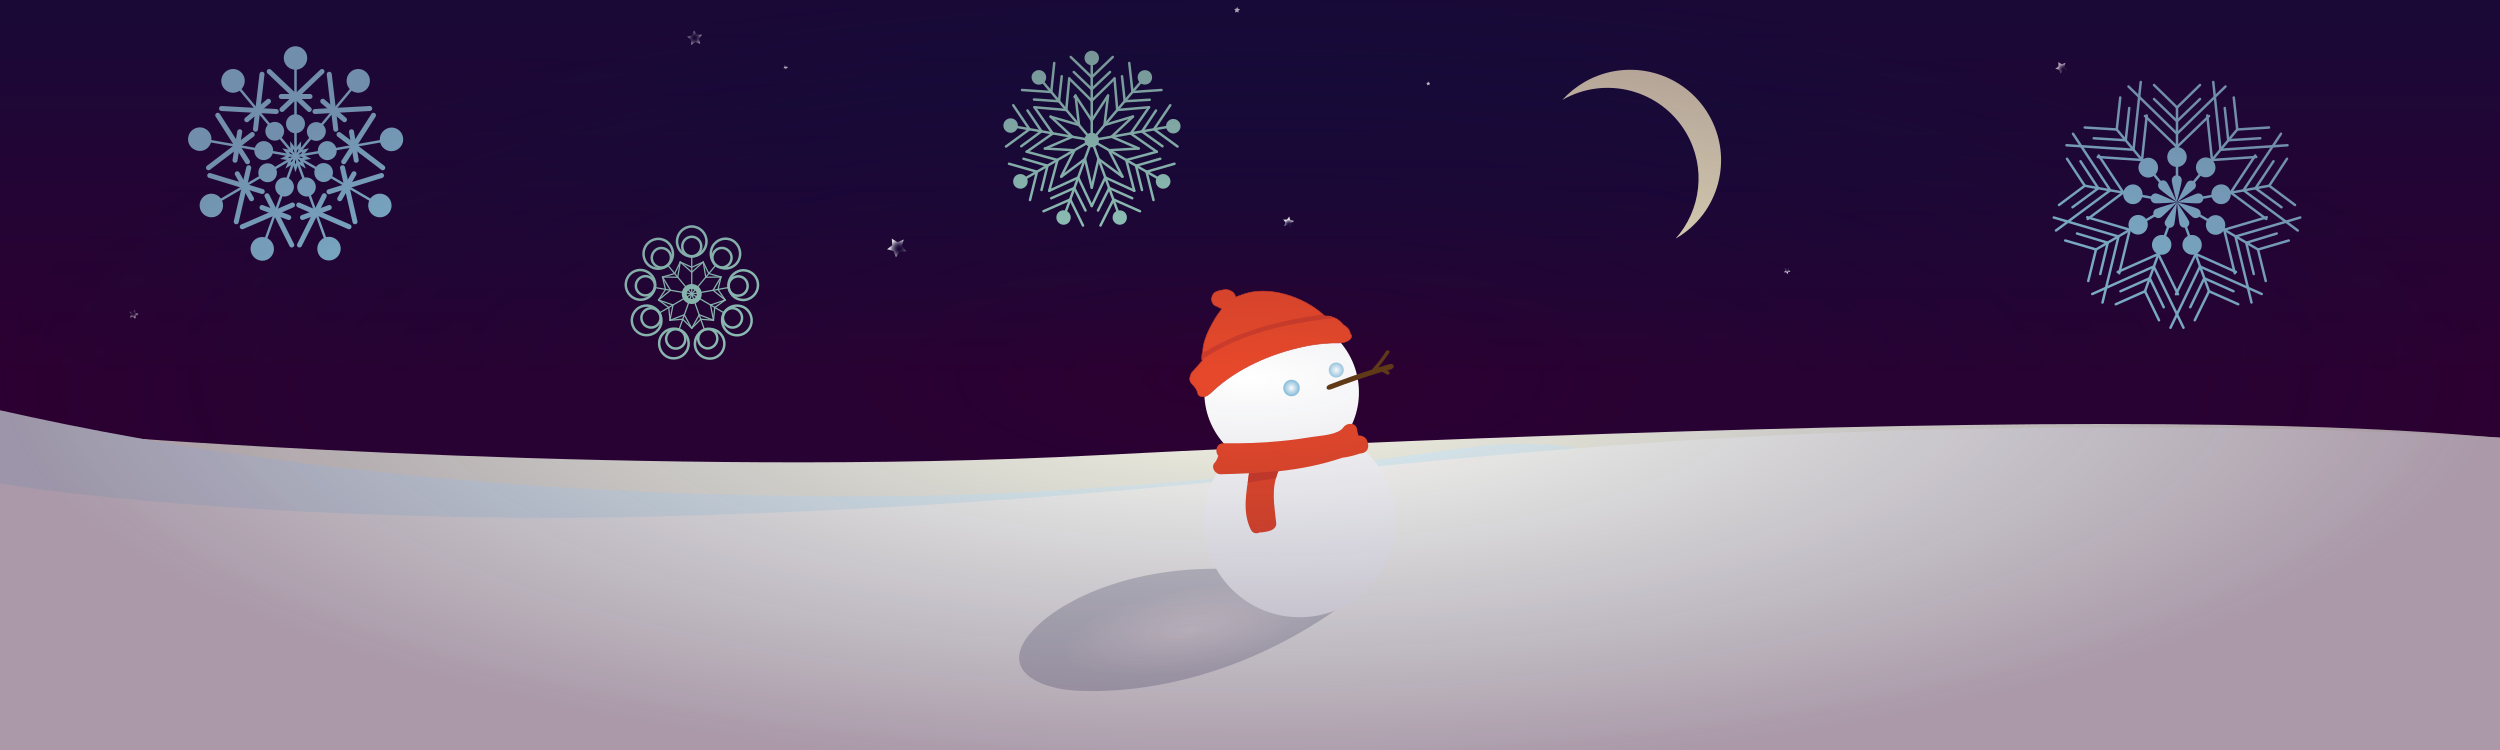 <?xml version="1.0" encoding="utf-8"?>
<!-- Generator: Adobe Illustrator 19.2.1, SVG Export Plug-In . SVG Version: 6.00 Build 0)  -->
<svg version="1.1" id="Layer_1" xmlns="http://www.w3.org/2000/svg" xmlns:xlink="http://www.w3.org/1999/xlink" x="0px" y="0px"
	 viewBox="0 0 1000 300" style="enable-background:new 0 0 1000 300;" xml:space="preserve">
<style type="text/css">
	.st0{fill:#E8DEC8;}
	.st1{fill:#D6CCB9;}
	.st2{fill:#353535;}
	.st3{fill:#282828;}
	.st4{fill:#1E75BA;}
	.st5{fill:#2B398E;}
	.st6{fill:#262260;}
	.st7{fill:#00ADEE;}
	.st8{opacity:0.7;}
	.st9{fill:url(#SVGID_1_);}
	.st10{fill:url(#SVGID_2_);}
	.st11{fill:#1C1F23;}
	.st12{fill:url(#SVGID_3_);}
	.st13{fill:#000003;stroke:#323232;stroke-miterlimit:10;}
	.st14{fill:url(#SVGID_6_);}
	.st15{fill:url(#SVGID_7_);}
	.st16{fill:url(#SVGID_8_);}
	.st17{filter:url(#Adobe_OpacityMaskFilter);}
	.st18{fill:url(#SVGID_10_);}
	.st19{opacity:0.55;mask:url(#SVGID_9_);fill:#B9BABD;}
	.st20{fill:#F2DDCC;}
	.st21{filter:url(#Adobe_OpacityMaskFilter_1_);}
	.st22{mask:url(#SVGID_11_);}
	.st23{fill:#CECECE;}
	.st24{fill:#F6F7F8;}
	.st25{opacity:0.1;fill:url(#SVGID_12_);}
	.st26{fill:url(#SVGID_13_);}
	.st27{fill:url(#SVGID_14_);}
	.st28{fill:#242426;}
	.st29{fill:url(#SVGID_15_);}
	.st30{fill:url(#SVGID_16_);}
	.st31{fill:url(#SVGID_17_);}
	.st32{fill:url(#SVGID_18_);}
	.st33{fill:url(#SVGID_19_);}
	.st34{fill:url(#SVGID_20_);}
	.st35{fill:url(#SVGID_21_);}
	.st36{fill:url(#SVGID_22_);}
	.st37{fill:url(#SVGID_23_);}
	.st38{fill:#080809;}
	.st39{fill:url(#SVGID_24_);}
	.st40{fill:#070B0A;}
	.st41{fill:#646567;}
	.st42{opacity:0.8;fill:#161A1B;}
	.st43{fill:url(#SVGID_25_);}
	.st44{fill:url(#SVGID_26_);}
	.st45{fill:url(#SVGID_27_);}
	.st46{fill:url(#SVGID_28_);}
	.st47{fill:url(#SVGID_31_);}
	.st48{fill:url(#SVGID_32_);}
	.st49{fill:url(#SVGID_33_);}
	.st50{filter:url(#Adobe_OpacityMaskFilter_2_);}
	.st51{fill:url(#SVGID_35_);}
	.st52{opacity:0.55;mask:url(#SVGID_34_);fill:#B9BABD;}
	.st53{fill:url(#SVGID_36_);}
	.st54{fill:url(#SVGID_37_);}
	.st55{fill:url(#SVGID_38_);}
	.st56{fill:url(#SVGID_41_);}
	.st57{fill:url(#SVGID_42_);}
	.st58{fill:url(#SVGID_43_);}
	.st59{filter:url(#Adobe_OpacityMaskFilter_3_);}
	.st60{fill:url(#SVGID_45_);}
	.st61{opacity:0.55;mask:url(#SVGID_44_);fill:#B9BABD;}
	.st62{fill:url(#SVGID_46_);}
	.st63{fill:url(#SVGID_47_);}
	.st64{fill:url(#SVGID_48_);}
	.st65{fill:url(#SVGID_51_);}
	.st66{fill:url(#SVGID_52_);}
	.st67{fill:url(#SVGID_53_);}
	.st68{filter:url(#Adobe_OpacityMaskFilter_4_);}
	.st69{fill:url(#SVGID_55_);}
	.st70{opacity:0.55;mask:url(#SVGID_54_);fill:#B9BABD;}
	.st71{fill:#F5FFEB;}
	.st72{fill:#FFFFFF;}
	.st73{opacity:0.3;fill:#FFFFFF;}
	.st74{opacity:0.7;fill:#FFFFFF;}
	.st75{fill:url(#SVGID_58_);}
	.st76{opacity:0.5;fill:#FFFFFF;}
	.st77{filter:url(#Adobe_OpacityMaskFilter_5_);}
	.st78{fill:url(#SVGID_60_);}
	.st79{opacity:0.55;mask:url(#SVGID_59_);}
	.st80{fill:#6D6E71;}
	.st81{fill:#A7A9AC;}
	.st82{fill:none;stroke:#231F20;stroke-width:0.25;stroke-miterlimit:10;}
	.st83{fill:#F1F2F2;}
	.st84{fill:#FFFFFF;stroke:#231F20;stroke-width:0.25;stroke-miterlimit:10;}
	.st85{fill:none;stroke:#000000;stroke-width:0.75;stroke-miterlimit:10;}
	.st86{fill:none;stroke:#000000;stroke-width:0.25;stroke-miterlimit:10;}
	.st87{fill:#010002;}
	.st88{opacity:0;}
	.st89{fill:#D1D3D4;}
	.st90{fill:#464646;}
	.st91{fill:url(#SVGID_63_);}
	.st92{filter:url(#Adobe_OpacityMaskFilter_6_);}
	.st93{fill:url(#SVGID_65_);}
	.st94{opacity:0.21;mask:url(#SVGID_64_);fill:#FFFFFF;}
	.st95{opacity:0.55;fill:url(#SVGID_66_);}
	.st96{fill:none;stroke:#2A2A2A;stroke-width:0.5;stroke-miterlimit:10;}
	.st97{opacity:0.55;fill:url(#SVGID_67_);}
	.st98{opacity:0.5;fill:#F5F6F8;}
	.st99{fill:url(#SVGID_68_);}
	.st100{fill:url(#SVGID_69_);}
	.st101{fill:url(#SVGID_70_);}
	.st102{fill:url(#SVGID_71_);}
	.st103{fill:#E0E0E0;}
	.st104{opacity:0.5;fill:url(#SVGID_72_);stroke:#EAECEE;stroke-width:0.25;stroke-miterlimit:10;}
	.st105{fill:url(#SVGID_73_);stroke:#E7EAED;stroke-width:0.25;stroke-miterlimit:10;}
	.st106{fill:none;stroke:#F5F6F8;stroke-width:0.5;stroke-miterlimit:10;}
	.st107{clip-path:url(#SVGID_75_);}
	.st108{fill:url(#SVGID_78_);}
	.st109{opacity:0.5;}
	.st110{filter:url(#Adobe_OpacityMaskFilter_7_);}
	.st111{mask:url(#SVGID_79_);}
	.st112{opacity:0.1;fill:#FFFFFF;}
	.st113{opacity:0.3;fill:url(#SVGID_80_);}
	.st114{fill:url(#SVGID_81_);}
	.st115{fill:url(#SVGID_82_);}
	.st116{fill:url(#SVGID_83_);}
	.st117{fill:url(#SVGID_84_);}
	.st118{fill:none;stroke:#FFFFFF;stroke-width:0.5;stroke-miterlimit:10;}
	.st119{fill:none;stroke:#000000;stroke-width:0.5;stroke-linecap:round;stroke-miterlimit:10;}
	.st120{fill:none;stroke:#231F20;stroke-width:0.1;stroke-miterlimit:10;}
	.st121{fill:#414042;}
	.st122{fill:#F1F2F2;stroke:#231F20;stroke-width:0.1;stroke-miterlimit:10;}
	.st123{fill:url(#SVGID_87_);}
	.st124{fill:none;stroke:#2A2A2A;stroke-width:0.25;stroke-miterlimit:10;}
	.st125{opacity:0.55;fill:url(#SVGID_92_);}
	.st126{fill:url(#SVGID_95_);}
	.st127{fill:url(#SVGID_98_);}
	.st128{filter:url(#Adobe_OpacityMaskFilter_8_);}
	.st129{fill:url(#SVGID_100_);}
	.st130{opacity:0.55;mask:url(#SVGID_99_);}
	.st131{filter:url(#Adobe_OpacityMaskFilter_9_);}
	.st132{fill:url(#SVGID_102_);}
	.st133{opacity:0.21;mask:url(#SVGID_101_);fill:#FFFFFF;}
	.st134{filter:url(#Adobe_OpacityMaskFilter_10_);}
	.st135{mask:url(#SVGID_105_);}
	.st136{opacity:0.3;fill:url(#SVGID_106_);}
	.st137{fill:url(#SVGID_107_);}
	.st138{fill:url(#SVGID_108_);}
	.st139{fill:url(#SVGID_109_);}
	.st140{fill:url(#SVGID_110_);}
	.st141{opacity:0.55;fill:url(#SVGID_111_);}
	.st142{fill:url(#SVGID_114_);}
	.st143{fill:none;stroke:#AFAFAF;stroke-width:0.5;stroke-miterlimit:10;}
	.st144{fill:#8D8F91;}
	.st145{fill:#EDEDED;}
	.st146{clip-path:url(#SVGID_116_);}
	.st147{clip-path:url(#SVGID_118_);}
	.st148{fill:none;stroke:#231F20;stroke-linecap:round;stroke-miterlimit:10;}
	.st149{fill:#808080;}
	.st150{fill:none;stroke:#FFFFFF;stroke-width:2;stroke-linecap:round;stroke-miterlimit:10;}
	.st151{fill:url(#SVGID_121_);}
	.st152{fill:none;stroke:#000000;stroke-width:0.5;stroke-miterlimit:10;}
	.st153{fill:url(#SVGID_128_);}
	.st154{fill:url(#SVGID_129_);}
	.st155{filter:url(#Adobe_OpacityMaskFilter_11_);}
	.st156{fill:url(#SVGID_131_);}
	.st157{opacity:0.55;mask:url(#SVGID_130_);}
	.st158{opacity:0.55;fill:url(#SVGID_132_);}
	.st159{filter:url(#Adobe_OpacityMaskFilter_12_);}
	.st160{fill:url(#SVGID_134_);}
	.st161{opacity:0.21;mask:url(#SVGID_133_);fill:#FFFFFF;}
	.st162{filter:url(#Adobe_OpacityMaskFilter_13_);}
	.st163{mask:url(#SVGID_135_);}
	.st164{opacity:0.3;fill:url(#SVGID_136_);}
	.st165{fill:url(#SVGID_137_);}
	.st166{fill:url(#SVGID_138_);}
	.st167{fill:url(#SVGID_139_);}
	.st168{fill:url(#SVGID_140_);}
	.st169{clip-path:url(#SVGID_142_);}
	.st170{fill:url(#SVGID_143_);}
	.st171{opacity:0.55;fill:url(#SVGID_146_);}
	.st172{fill:url(#SVGID_147_);stroke:#E7EAED;stroke-width:0.25;stroke-miterlimit:10;}
	.st173{clip-path:url(#SVGID_149_);}
	.st174{fill:url(#SVGID_152_);}
	.st175{opacity:0.5;fill:#FFFFFF;stroke:#EAECEE;stroke-width:0.25;stroke-miterlimit:10;}
	.st176{fill:url(#SVGID_153_);}
	.st177{fill:url(#SVGID_154_);}
	.st178{fill:url(#SVGID_155_);}
	.st179{fill:url(#SVGID_156_);}
	.st180{clip-path:url(#SVGID_158_);fill:url(#SVGID_159_);}
	.st181{clip-path:url(#SVGID_158_);fill:#F7F7E7;}
	.st182{clip-path:url(#SVGID_158_);fill:#E8F8F9;}
	.st183{clip-path:url(#SVGID_158_);fill:#FFFFF8;}
	.st184{clip-path:url(#SVGID_158_);fill:url(#SVGID_160_);}
	.st185{clip-path:url(#SVGID_158_);fill:url(#SVGID_161_);}
	.st186{clip-path:url(#SVGID_158_);fill:url(#SVGID_162_);}
	.st187{clip-path:url(#SVGID_158_);fill:url(#SVGID_163_);}
	.st188{clip-path:url(#SVGID_158_);fill:url(#SVGID_164_);}
	.st189{clip-path:url(#SVGID_158_);fill:url(#SVGID_165_);}
	.st190{clip-path:url(#SVGID_158_);fill:url(#SVGID_166_);}
	.st191{clip-path:url(#SVGID_158_);fill:url(#SVGID_167_);}
	.st192{clip-path:url(#SVGID_158_);fill:url(#SVGID_168_);}
	.st193{clip-path:url(#SVGID_158_);fill:url(#SVGID_169_);}
	.st194{clip-path:url(#SVGID_158_);fill:url(#SVGID_170_);}
	.st195{clip-path:url(#SVGID_158_);fill:url(#SVGID_171_);}
	.st196{clip-path:url(#SVGID_158_);fill:#FFF5CA;}
	.st197{clip-path:url(#SVGID_158_);}
	.st198{fill:#9FEDFF;}
	.st199{fill:none;stroke:#9FEDFF;stroke-width:2;stroke-linecap:round;stroke-miterlimit:10;}
	.st200{fill:none;stroke:#9FEDFF;stroke-linecap:round;stroke-miterlimit:10;}
	.st201{fill:none;stroke:#A2DDC9;stroke-width:0.5;stroke-linecap:round;stroke-miterlimit:10;}
	.st202{fill:none;stroke:#A2DDC9;stroke-linecap:round;stroke-miterlimit:10;}
	.st203{fill:none;stroke:#A2DDC9;stroke-width:2;stroke-linecap:round;stroke-miterlimit:10;}
	.st204{fill:#A2DDC9;}
	.st205{fill:none;stroke:#A2DDC9;stroke-miterlimit:10;}
	.st206{clip-path:url(#SVGID_158_);fill:url(#SVGID_172_);}
	.st207{fill:url(#SVGID_173_);}
	.st208{fill:url(#SVGID_174_);}
	.st209{fill:url(#SVGID_175_);}
	.st210{fill:#E9492A;stroke:#D13D2A;stroke-width:0.25;stroke-miterlimit:10;}
	.st211{fill:#D13D2A;}
	.st212{fill:#633B16;}
	.st213{fill:#E9492A;}
	.st214{clip-path:url(#SVGID_158_);fill:url(#SVGID_176_);}
	.st215{fill:url(#SVGID_177_);}
	.st216{fill:url(#SVGID_178_);}
	.st217{fill:#D1CEE7;}
	.st218{fill:#C0B1C8;}
	.st219{fill:#58516D;}
	.st220{fill:#473D5B;}
	.st221{fill:#5E577A;}
	.st222{fill:#584A5F;}
	.st223{fill:#4A516C;}
	.st224{fill:#564C62;}
	.st225{fill:#615C7F;}
	.st226{fill:#746273;}
	.st227{fill:#5F5368;}
	.st228{fill:#504F6B;}
	.st229{fill:#515885;}
	.st230{fill:#9B8BA1;}
	.st231{fill:#B5AABB;}
	.st232{fill:#625873;}
	.st233{fill:#616286;}
	.st234{fill:#50557E;}
	.st235{fill:#67607D;}
	.st236{fill:#D1CFDD;}
	.st237{fill:#D1C7DE;}
	.st238{fill:#7F7890;}
	.st239{fill:#4A4A6D;}
	.st240{fill:#D1F1FF;}
	.st241{fill:#D1FEFF;}
	.st242{fill:#BAA6BB;}
	.st243{fill:#D1C5DA;}
	.st244{fill:#BFADBD;}
	.st245{fill:#867A90;}
	.st246{fill:#C0B0BF;}
	.st247{fill:#6A5A6B;}
	.st248{fill:#9C8EA5;}
	.st249{fill:#5A5167;}
	.st250{fill:#72687D;}
	.st251{fill:#4D4869;}
	.st252{fill:#4A4369;}
	.st253{fill:#44405E;}
	.st254{fill:#3E3757;}
	.st255{fill:#4F4A6F;}
	.st256{fill:#574F69;}
	.st257{fill:#5F596F;}
	.st258{fill:#BBA4BC;}
	.st259{fill:#D1EDFC;}
	.st260{fill:#756C82;}
	.st261{fill:#575578;}
	.st262{fill:#5D576F;}
	.st263{fill:#363B66;}
	.st264{fill:#302E56;}
	.st265{fill:#3F3B5C;}
	.st266{fill:#4E4867;}
	.st267{fill:#554E6D;}
	.st268{fill:#D1D3F3;}
	.st269{fill:#4D5281;}
	.st270{fill:#6F739C;}
	.st271{fill:#54547E;}
	.st272{fill:#4D507A;}
	.st273{fill:#575479;}
	.st274{fill:#7B7699;}
	.st275{fill:#4C4662;}
	.st276{fill:#565679;}
	.st277{fill:#524B6A;}
	.st278{fill:#504C6D;}
	.st279{fill:#413A5A;}
	.st280{fill:#3F4061;}
	.st281{fill:#32304C;}
	.st282{fill:#5E5C7C;}
	.st283{fill:#2C2645;}
	.st284{fill:#232245;}
	.st285{fill:#9793AD;}
	.st286{fill:#575371;}
	.st287{fill:#B7B1CC;}
	.st288{fill:#BBB1CA;}
	.st289{fill:#9F99B3;}
	.st290{fill:#A9A3C4;}
	.st291{fill:#68647D;}
	.st292{fill:#3D3A5A;}
	.st293{fill:#776F8B;}
	.st294{fill:#474567;}
	.st295{fill:#3D3860;}
	.st296{fill:#3C3958;}
	.st297{fill:#3B3754;}
	.st298{fill:#5A5775;}
	.st299{fill:#3E3A58;}
	.st300{fill:#776E88;}
	.st301{fill:#534D6D;}
	.st302{fill:#352F4F;}
	.st303{fill:#251F40;}
	.st304{fill:#282743;}
	.st305{fill:#343044;}
	.st306{fill:#332A4F;}
	.st307{fill:#3B3A59;}
	.st308{fill:#685D6F;}
	.st309{fill:#332A48;}
	.st310{fill:#302D51;}
	.st311{fill:#241C3D;}
	.st312{fill:#333052;}
	.st313{fill:#7E7899;}
	.st314{fill:#5D5572;}
	.st315{fill:#4E4767;}
	.st316{fill:#453B57;}
	.st317{fill:#513F59;}
	.st318{fill:#3F283C;}
	.st319{fill:#3F3758;}
	.st320{fill:#321F33;}
	.st321{fill:#281F40;}
	.st322{fill:#2C264C;}
	.st323{fill:#342847;}
	.st324{fill:#635A70;}
	.st325{fill:#756272;}
	.st326{fill:#3D2D3C;}
	.st327{fill:#553B46;}
	.st328{fill:#5A434E;}
	.st329{fill:#998395;}
	.st330{fill:#464761;}
	.st331{fill:#5D5978;}
	.st332{fill:#544668;}
	.st333{fill:#342E4B;}
	.st334{fill:#453554;}
	.st335{fill:#342C49;}
	.st336{fill:#422548;}
	.st337{fill:#362B4E;}
	.st338{fill:#4D3053;}
	.st339{fill:#583652;}
	.st340{fill:#807CA1;}
	.st341{fill:#3C3A5B;}
	.st342{fill:#766A89;}
	.st343{fill:#3D3958;}
	.st344{fill:#A296B1;}
	.st345{fill:#3A2E4E;}
	.st346{fill:#4E3254;}
	.st347{fill:#9B90A7;}
	.st348{fill:#9C8BA0;}
	.st349{fill:#BEB3CA;}
	.st350{fill:#2F2C4B;}
	.st351{fill:#423153;}
	.st352{fill:#453F60;}
	.st353{fill:#362F53;}
	.st354{fill:#463C5F;}
	.st355{fill:#2A2641;}
	.st356{fill:#86727F;}
	.st357{fill:#6A576D;}
	.st358{fill:#58475B;}
	.st359{fill:none;stroke:#4F22FF;stroke-miterlimit:10;}
	.st360{fill:#474365;}
	.st361{fill:#423E64;}
	.st362{fill:#41385E;}
	.st363{fill:#493A5C;}
	.st364{fill:#3A2C4F;}
	.st365{fill:#2C284B;}
	.st366{fill:#2F294C;}
	.st367{fill:#3D395D;}
	.st368{fill:#8380A3;}
	.st369{fill:#9E97B7;}
	.st370{fill:#CAC2E2;}
	.st371{fill:#A098B7;}
	.st372{fill:#ABA4C2;}
	.st373{fill:#463559;}
	.st374{fill:#4F395D;}
	.st375{fill:#43375D;}
	.st376{fill:#332F54;}
	.st377{fill:#50395B;}
	.st378{fill:#4A3C5D;}
	.st379{fill:#9E93AE;}
	.st380{fill:#47466D;}
	.st381{fill:#41385A;}
	.st382{fill:#363054;}
	.st383{fill:#3D3F68;}
	.st384{fill:#564F72;}
	.st385{fill:#D1EFFF;}
	.st386{fill:#44416A;}
	.st387{fill:#D1F6FF;}
	.st388{fill:#D1D7EF;}
	.st389{fill:#756F94;}
	.st390{fill:#D1EDFF;}
	.st391{fill:#D1F9FF;}
	.st392{fill:#A090AD;}
	.st393{fill:#D1FBFF;}
	.st394{fill:#D1D1E5;}
	.st395{fill:#D1ECFE;}
	.st396{fill:#B9A8BB;}
	.st397{fill:#D1E5F4;}
	.st398{fill:#BBAFC0;}
	.st399{fill:#9D8896;}
	.st400{fill:#BEA9B4;}
	.st401{fill:#89788B;}
	.st402{fill:#D1CBD9;}
	.st403{fill:#6E6172;}
	.st404{fill:#675766;}
	.st405{fill:#766D83;}
	.st406{fill:#ACA2BF;}
	.st407{fill:#5C4D5A;}
	.st408{fill:#D1D7E6;}
	.st409{fill:#AE9DAB;}
	.st410{fill:#726471;}
	.st411{fill:#5E5363;}
	.st412{fill:#463E54;}
	.st413{fill:#69637F;}
	.st414{fill:#847483;}
	.st415{fill:#D1D9E6;}
	.st416{fill:#D1C8D3;}
	.st417{fill:#382E42;}
	.st418{fill:#514757;}
	.st419{fill:#76677C;}
	.st420{fill:#4C4056;}
	.st421{fill:#3E364C;}
	.st422{fill:#463659;}
	.st423{fill:#9F8C9C;}
	.st424{fill:#D1ECFB;}
	.st425{fill:#CFC1C8;}
	.st426{fill:#D1D1DE;}
	.st427{fill:#605064;}
	.st428{fill:#A492A6;}
	.st429{fill:#54485B;}
	.st430{fill:#413951;}
	.st431{fill:#4E485E;}
	.st432{fill:#736A7F;}
	.st433{fill:#665D72;}
	.st434{fill:#D1C8E2;}
	.st435{fill:#786A84;}
	.st436{fill:#594E61;}
	.st437{fill:#533F56;}
	.st438{fill:#757090;}
	.st439{fill:#4F475E;}
	.st440{fill:#695969;}
	.st441{fill:#554D64;}
	.st442{fill:#574C6D;}
	.st443{fill:#3E334A;}
	.st444{fill:#58495C;}
	.st445{fill:#CDC0D3;}
	.st446{fill:#D1DAED;}
	.st447{fill:#B5A8BA;}
	.st448{fill:#514960;}
	.st449{fill:#716376;}
	.st450{fill:#51629B;}
	.st451{fill:#515A92;}
	.st452{fill:#546BA4;}
	.st453{fill:#687CB9;}
	.st454{fill:#6372AD;}
	.st455{fill:#8189BF;}
	.st456{fill:#626EA2;}
	.st457{fill:#616798;}
	.st458{fill:#9596C6;}
	.st459{fill:#686FA0;}
	.st460{fill:#ACAED6;}
	.st461{fill:#7677A9;}
	.st462{fill:#373B6C;}
	.st463{fill:#242147;}
	.st464{fill:#26294C;}
	.st465{fill:#2C2A5A;}
	.st466{fill:#1F1C3E;}
	.st467{fill:#2E2E5E;}
	.st468{fill:#2F3660;}
	.st469{fill:#3D4478;}
	.st470{fill:#6883BC;}
	.st471{fill:#495A92;}
	.st472{fill:#41477D;}
	.st473{fill:#6970A4;}
	.st474{fill:#4D629C;}
	.st475{fill:#404B80;}
	.st476{fill:#3D4170;}
	.st477{fill:#4D5181;}
	.st478{fill:#48588D;}
	.st479{fill:#5F6593;}
	.st480{fill:#B8BDE9;}
	.st481{fill:#676590;}
	.st482{fill:#62628B;}
	.st483{fill:#424C7D;}
	.st484{fill:#31325E;}
	.st485{fill:#5C5983;}
	.st486{fill:#44416D;}
	.st487{fill:#5D527E;}
	.st488{fill:#C7BEE1;}
	.st489{fill:#4E466F;}
	.st490{fill:#53435F;}
	.st491{fill:#40365E;}
	.st492{fill:#393A6C;}
	.st493{fill:#38345B;}
	.st494{fill:#403F6C;}
	.st495{fill:#434475;}
	.st496{fill:#4B568A;}
	.st497{fill:#484165;}
	.st498{fill:#483C5C;}
	.st499{fill:#433754;}
	.st500{fill:#392D4B;}
	.st501{fill:#372849;}
	.st502{fill:#382C4B;}
	.st503{fill:#453A59;}
	.st504{fill:#49415C;}
	.st505{fill:#88819B;}
	.st506{fill:#655C78;}
	.st507{fill:#938DA6;}
	.st508{fill:#837C96;}
	.st509{fill:#736B85;}
	.st510{fill:#352D4A;}
	.st511{fill:#2F2543;}
	.st512{fill:#3B2C4D;}
	.st513{fill:#2B203D;}
	.st514{fill:#7A7193;}
	.st515{fill:#8C84A0;}
	.st516{fill:#716585;}
	.st517{fill:#685C7C;}
	.st518{fill:#594D6C;}
	.st519{fill:#4C4366;}
	.st520{fill:#53496A;}
	.st521{fill:#8A819F;}
	.st522{fill:#5C5273;}
	.st523{fill:#736984;}
	.st524{fill:#635A78;}
	.st525{fill:#5F5571;}
	.st526{fill:#6B617F;}
	.st527{fill:#514B68;}
	.st528{fill:#584E71;}
	.st529{fill:#C5BBD9;}
	.st530{fill:#AEA6C4;}
	.st531{fill:#837C9A;}
	.st532{fill:#9D96B4;}
	.st533{fill:#9991B0;}
	.st534{fill:#5D70A6;}
	.st535{fill:#22204C;}
	.st536{fill:#3C2D51;}
	.st537{fill:#4D4B83;}
	.st538{fill:#454465;}
	.st539{fill:#534F78;}
	.st540{fill:#8D8CAE;}
	.st541{fill:#9693B3;}
	.st542{fill:#D1D6F2;}
	.st543{fill:#9A94B0;}
	.st544{fill:#B4ADCD;}
	.st545{fill:#A9A2BE;}
	.st546{fill:#D1C9E7;}
	.st547{fill:#D1DCFF;}
	.st548{fill:#596092;}
	.st549{fill:#474E79;}
	.st550{fill:#585E86;}
	.st551{fill:#B7B1CE;}
	.st552{fill:#504F74;}
	.st553{fill:#5B5C81;}
	.st554{fill:#706D8C;}
	.st555{fill:#8F8AA8;}
	.st556{fill:#3A3C6B;}
	.st557{fill:#3C4376;}
	.st558{fill:#49568A;}
	.st559{fill:#262650;}
	.st560{fill:#313360;}
	.st561{fill:#3B4679;}
	.st562{fill:#36386B;}
	.st563{fill:#313E6C;}
	.st564{fill:#302B52;}
	.st565{fill:#403A61;}
	.st566{fill:#312E51;}
	.st567{fill:#3D497A;}
	.st568{fill:#313A6D;}
	.st569{fill:#373662;}
	.st570{fill:#312C59;}
	.st571{fill:#2F315C;}
	.st572{fill:#272B55;}
	.st573{fill:#2E2C55;}
	.st574{fill:#33335B;}
	.st575{fill:#39355D;}
	.st576{fill:#585579;}
	.st577{fill:#3E3356;}
	.st578{fill:#2C2A4F;}
	.st579{fill:#37335A;}
	.st580{fill:#473D63;}
	.st581{fill:#2A224C;}
	.st582{fill:#332945;}
	.st583{fill:#46374E;}
	.st584{fill:#241938;}
	.st585{fill:#3F304C;}
	.st586{fill:#B0B1D7;}
	.st587{fill:#BCB4DF;}
	.st588{fill:#2E2F5C;}
	.st589{fill:#373C60;}
	.st590{fill:#535A8B;}
	.st591{fill:#515586;}
	.st592{fill:#2C274F;}
	.st593{fill:#3A3866;}
	.st594{fill:#454D7D;}
	.st595{fill:#39426D;}
	.st596{fill:#272752;}
	.st597{fill:#27244C;}
	.st598{fill:#352E59;}
	.st599{fill:#3E345D;}
	.st600{fill:#6B5B7A;}
	.st601{fill:#695979;}
	.st602{fill:#473248;}
	.st603{fill:#776683;}
	.st604{fill:#605472;}
	.st605{fill:#3D293F;}
	.st606{fill:#533E59;}
	.st607{fill:#9B8AA8;}
	.st608{fill:#32345E;}
	.st609{fill:#5A6393;}
	.st610{fill:#C9C4ED;}
	.st611{fill:#4B3C5B;}
	.st612{fill:#2C2754;}
	.st613{fill:#4F4B6A;}
	.st614{fill:#423D5A;}
	.st615{fill:#A09EC2;}
	.st616{fill:#8680A6;}
	.st617{fill:#B0A7BA;}
	.st618{fill:#565471;}
	.st619{fill:#5A5571;}
	.st620{fill:#8E869B;}
	.st621{fill:#5D5976;}
	.st622{fill:#494561;}
	.st623{fill:#443F5E;}
	.st624{fill:#322E55;}
	.st625{fill:#27254C;}
	.st626{fill:#353D69;}
	.st627{fill:#292952;}
	.st628{fill:#2F2850;}
	.st629{fill:#2F2E54;}
	.st630{fill:#2E3D6E;}
	.st631{fill:#283970;}
	.st632{fill:#334D7F;}
	.st633{fill:#3A4980;}
	.st634{fill:#616B9E;}
	.st635{fill:#6E77A9;}
	.st636{fill:#D1DBFF;}
	.st637{fill:#9DA2CF;}
	.st638{fill:#8081AE;}
	.st639{fill:#B2B1DD;}
	.st640{fill:#58516E;}
	.st641{fill:#3F3C5D;}
	.st642{fill:#353153;}
	.st643{fill:#3C3A5C;}
	.st644{fill:#324071;}
	.st645{fill:#3A467F;}
	.st646{fill:#364479;}
	.st647{fill:#8F92C1;}
	.st648{fill:#414A7F;}
	.st649{fill:#475187;}
	.st650{fill:#3A5082;}
	.st651{fill:#2F4980;}
	.st652{fill:#41598E;}
	.st653{fill:#3D5186;}
	.st654{fill:#405388;}
	.st655{fill:#536AA3;}
	.st656{fill:#5A6192;}
	.st657{fill:#54659D;}
	.st658{fill:#47639D;}
	.st659{fill:#4C68A5;}
	.st660{fill:#5D5B81;}
	.st661{fill:#7393CD;}
	.st662{fill:#6978AC;}
	.st663{fill:#605970;}
	.st664{fill:#6F6781;}
	.st665{fill:#716F8E;}
	.st666{fill:#53486D;}
	.st667{fill:#4B3F60;}
	.st668{fill:#887E92;}
	.st669{fill:#4C63A7;}
	.st670{fill:#697FB6;}
	.st671{fill:#516BA7;}
	.st672{fill:#5B71AA;}
	.st673{fill:#6177B7;}
	.st674{fill:#6A7EC0;}
	.st675{fill:#0F1845;}
	.st676{fill:#99ACE3;}
	.st677{fill:#AAA9D3;}
	.st678{fill:#9B95AB;}
	.st679{fill:#8C82A4;}
	.st680{fill:#4E4360;}
	.st681{fill:#857B95;}
	.st682{fill:#625671;}
	.st683{fill:#584D68;}
	.st684{fill:#69647C;}
	.st685{fill:#66617B;}
	.st686{fill:#2A2448;}
	.st687{fill:#403F62;}
	.st688{fill:#B4C0DF;}
	.st689{fill:#23385C;}
	.st690{fill:#96ADD6;}
	.st691{fill:#ADC3E3;}
	.st692{fill:#D1FFFF;}
	.st693{fill:#AEB8E5;}
	.st694{fill:#8F90B3;}
	.st695{fill:#4E495B;}
	.st696{fill:#665D73;}
	.st697{fill:#443A52;}
	.st698{fill:#493E5A;}
	.st699{fill:#2D2241;}
	.st700{fill:#796F87;}
	.st701{fill:#71667D;}
	.st702{fill:#584D6B;}
	.st703{fill:#405086;}
	.st704{fill:#434771;}
	.st705{fill:#B1C8FB;}
	.st706{fill:#5A6DAE;}
	.st707{fill:#475C98;}
	.st708{fill:#4C4463;}
	.st709{fill:#3D3953;}
	.st710{fill:#463F5D;}
	.st711{fill:#30315B;}
	.st712{fill:#373861;}
	.st713{fill:#31C4B2;}
	.st714{fill:#138085;}
	.st715{fill:#137E84;}
	.st716{fill:#35B2BC;}
	.st717{fill:#208493;}
	.st718{fill:#1D868A;}
	.st719{fill:#047D89;}
	.st720{fill:#167C80;}
	.st721{fill:#17787E;}
	.st722{fill:#318589;}
	.st723{fill:#157A82;}
	.st724{fill:#4AA1A8;}
	.st725{fill:#20A0A9;}
	.st726{fill:#59ACB0;}
	.st727{fill:#198E95;}
	.st728{fill:#13797D;}
	.st729{fill:#189297;}
	.st730{fill:#198087;}
	.st731{fill:#1D8A8F;}
	.st732{fill:#137075;}
	.st733{fill:#127982;}
	.st734{fill:#106F75;}
	.st735{fill:#288E92;}
	.st736{fill:#1E878D;}
	.st737{fill:#208388;}
	.st738{fill:#157780;}
	.st739{fill:#15767D;}
	.st740{fill:#14979F;}
	.st741{fill:#176C6F;}
	.st742{fill:#2C989B;}
	.st743{fill:#137B7E;}
	.st744{fill:none;stroke:#42412F;stroke-width:2;stroke-miterlimit:10;}
	.st745{fill:#3E2000;}
	.st746{fill:#C49B41;}
	.st747{fill:#9F7C28;}
	.st748{fill:#C29C19;}
	.st749{fill:#EFB426;}
	.st750{fill:#E8B222;}
	.st751{fill:#FFED9F;}
	.st752{fill:#FFE578;}
	.st753{fill:#BF9513;}
	.st754{fill:#2A2B15;}
	.st755{fill:#382E25;}
	.st756{fill:#272018;}
	.st757{fill:#E9B41D;}
	.st758{fill:#A28124;}
	.st759{fill:#4D4531;}
	.st760{fill:#271D0E;}
	.st761{fill:#A08B49;}
	.st762{fill:#957620;}
	.st763{fill:#413B33;}
	.st764{fill:#473D3C;}
	.st765{fill:#433B5F;}
	.st766{fill:#4D455E;}
	.st767{fill:#403B31;}
	.st768{fill:#4A4166;}
	.st769{fill:#DCD8FF;}
	.st770{fill:#ECC118;}
	.st771{fill:none;stroke:#2698FF;stroke-miterlimit:10;}
	.st772{fill:#687A3E;}
	.st773{fill:#6C677E;}
	.st774{fill:#514D42;}
	.st775{fill:#58563E;}
	.st776{fill:#D8B41D;}
	.st777{fill:#E3AA24;}
	.st778{fill:#A87E08;}
	.st779{fill:#967B09;}
	.st780{fill:#DCB41F;}
	.st781{fill:#C7951A;}
	.st782{fill:#B68312;}
	.st783{fill:#DB9D14;}
	.st784{fill:#FFF88D;}
	.st785{fill:#AA8628;}
	.st786{fill:#4C433F;}
	.st787{fill:#1D1611;}
	.st788{fill:#696064;}
	.st789{fill:#0A060A;}
	.st790{fill:#0F0826;}
	.st791{fill:#D29B17;}
	.st792{fill:#CB9E1C;}
	.st793{fill:#DBA53A;}
	.st794{fill:#7D6206;}
	.st795{fill:#937611;}
	.st796{fill:#161200;}
	.st797{fill:#2E2618;}
	.st798{fill:#241715;}
	.st799{fill:#FFFF77;}
	.st800{fill:#25241C;}
	.st801{fill:#976C0D;}
	.st802{fill:#C18A11;}
	.st803{fill:#BD8C11;}
	.st804{fill:#211817;}
	.st805{fill:#D3990D;}
	.st806{fill:#966D0C;}
	.st807{fill:#060305;}
	.st808{fill:#795A0C;}
	.st809{fill:#120B04;}
	.st810{fill:#221D0F;}
	.st811{fill:#27241E;}
	.st812{fill:#261D16;}
	.st813{fill:#2D2419;}
	.st814{fill:#1A140F;}
	.st815{fill:#19130E;}
	.st816{fill:#D8A61A;}
	.st817{fill:#C69720;}
	.st818{fill:#CE9921;}
	.st819{fill:#C49632;}
	.st820{fill:#CC9D33;}
	.st821{fill:#0F0C08;}
	.st822{fill:#795D0B;}
	.st823{fill:#59420F;}
	.st824{fill:#332102;}
	.st825{fill:#1C1610;}
	.st826{fill:#110E0A;}
	.st827{fill:#110B09;}
	.st828{fill:#150F0A;}
	.st829{fill:#D2AA33;}
	.st830{fill:#EAB94E;}
	.st831{fill:#92710D;}
	.st832{fill:#806707;}
	.st833{fill:#231D0B;}
	.st834{fill:#160900;}
	.st835{fill:#150000;}
	.st836{fill:#1F1914;}
	.st837{fill:#2A221B;}
	.st838{fill:#281906;}
	.st839{fill:#E9DCA3;}
	.st840{fill:#070108;}
	.st841{fill:#130D07;}
	.st842{fill:#E8AE3A;}
	.st843{fill:#6D5207;}
	.st844{fill:#FAEB8B;}
	.st845{fill:#1C0F0B;}
	.st846{fill:#413A30;}
	.st847{fill:#301909;}
	.st848{fill:#2B201B;}
	.st849{fill:#D59E14;}
	.st850{fill:#D8A114;}
	.st851{fill:#332117;}
	.st852{fill:#362615;}
	.st853{fill:#534E2B;}
	.st854{fill:#252913;}
	.st855{fill:#736652;}
	.st856{fill:#120D09;}
	.st857{fill:#231D16;}
	.st858{fill:#0D0A05;}
	.st859{fill:#231200;}
	.st860{fill:#14100B;}
	.st861{fill:#0C0906;}
	.st862{fill:#1E1711;}
	.st863{fill:#15100B;}
	.st864{fill:#19130A;}
	.st865{fill:#F7FDE8;}
	.st866{fill:#19120D;}
	.st867{fill:#0B0906;}
	.st868{fill:#DFF4F3;}
	.st869{fill:#0C0A06;}
	.st870{fill:#211A12;}
	.st871{fill:#330E00;}
	.st872{fill:#A87712;}
	.st873{fill:#211519;}
	.st874{fill:#DAA51C;}
	.st875{fill:#251B1A;}
	.st876{fill:#281E15;}
	.st877{fill:#0A0705;}
	.st878{fill:#190303;}
	.st879{fill:#150F09;}
	.st880{fill:#0C0D03;}
	.st881{fill:#070701;}
	.st882{fill:#1C0C01;}
	.st883{fill:#FEFFC0;}
	.st884{fill:#1F1A12;}
	.st885{fill:#695D44;}
	.st886{fill:#594C3B;}
	.st887{fill:#FEFF87;}
	.st888{fill:#372A25;}
	.st889{fill:#99832E;}
	.st890{fill:#C69430;}
	.st891{fill:#A88536;}
	.st892{fill:#3B331A;}
	.st893{fill:#130E09;}
	.st894{fill:#120F0A;}
	.st895{fill:#605849;}
	.st896{fill:#5B5245;}
	.st897{fill:#0F0B06;}
	.st898{fill:#2B2219;}
	.st899{fill:#62594A;}
	.st900{fill:#1B110C;}
	.st901{fill:#DB9D12;}
	.st902{fill:#C69738;}
	.st903{fill:#A87102;}
	.st904{fill:#F2F2CC;}
	.st905{fill:#E9E5B3;}
	.st906{fill:#F9F7CC;}
	.st907{fill:#F7F9CD;}
	.st908{fill:#C9A642;}
	.st909{fill:#F6CB34;}
	.st910{fill:#F9F065;}
	.st911{fill:#906C2E;}
	.st912{fill:#B48E2F;}
	.st913{fill:#372E20;}
	.st914{fill:#A89245;}
	.st915{fill:#DBCDAB;}
	.st916{fill:#EBE9CE;}
	.st917{fill:#E0A103;}
	.st918{fill:#BFB0B4;}
	.st919{fill:#B5965A;}
	.st920{fill:#A98C36;}
	.st921{fill:#B08512;}
	.st922{fill:#FFDC2B;}
	.st923{fill:#F4F2BD;}
	.st924{fill:#190B01;}
	.st925{fill:#DBBA24;}
	.st926{fill:#2B1B0A;}
	.st927{fill:#423838;}
	.st928{fill:#3D332E;}
	.st929{fill:#7C7377;}
	.st930{fill:#2F2727;}
	.st931{fill:#222504;}
	.st932{fill:#58410A;}
	.st933{fill:#231C15;}
	.st934{fill:#060403;}
	.st935{fill:#170002;}
	.st936{fill:#131003;}
	.st937{fill:#120500;}
	.st938{fill:#181108;}
	.st939{fill:#0E0B0A;}
	.st940{fill:#0B0A04;}
	.st941{fill:#230B1E;}
	.st942{fill:#32082A;}
	.st943{fill:#0A1607;}
	.st944{fill:#9C730D;}
	.st945{fill:#875D08;}
	.st946{fill:#93670F;}
	.st947{fill:#111209;}
	.st948{fill:#241D10;}
	.st949{fill:#685306;}
	.st950{fill:#B3830F;}
	.st951{fill:#1A120D;}
	.st952{fill:#EAD65E;}
	.st953{fill:#1B230F;}
	.st954{fill:#E3C854;}
	.st955{fill:#E5A71C;}
	.st956{fill:#3B3415;}
	.st957{fill:#AAA592;}
	.st958{fill:#13120B;}
	.st959{fill:#856212;}
	.st960{fill:#3B2903;}
	.st961{fill:#7A5B0D;}
	.st962{fill:#6D4C0B;}
	.st963{fill:#1C1009;}
	.st964{fill:#060500;}
	.st965{fill:#1C1503;}
	.st966{fill:#0D0C0D;}
	.st967{fill:#C2990F;}
	.st968{fill:#6E520A;}
	.st969{fill:#0C0F11;}
	.st970{fill:#846312;}
	.st971{fill:#936F0D;}
	.st972{fill:#8D6C09;}
	.st973{fill:#99780F;}
	.st974{fill:#8C6C10;}
	.st975{fill:#9A7810;}
	.st976{fill:#0C0B05;}
	.st977{fill:#040201;}
	.st978{fill:#020000;}
	.st979{fill:#C19817;}
	.st980{fill:#241912;}
	.st981{fill:#70490B;}
	.st982{fill:#0A0500;}
	.st983{fill:#6B4B12;}
	.st984{fill:#050301;}
	.st985{fill:#624707;}
	.st986{fill:#291C06;}
	.st987{fill:#BA8715;}
	.st988{fill:#382F23;}
	.st989{fill:#27291D;}
	.st990{fill:#6D380F;}
	.st991{fill:#28221B;}
	.st992{fill:#443B2F;}
	.st993{fill:#260C02;}
	.st994{fill:#654004;}
	.st995{fill:#1C160E;}
	.st996{fill:#2D241D;}
	.st997{fill:#2D3125;}
	.st998{fill:#885C02;}
	.st999{fill:#342C23;}
	.st1000{fill:#2D251D;}
	.st1001{fill:#5D513A;}
	.st1002{fill:#C1C19D;}
	.st1003{fill:#DBD7C4;}
	.st1004{fill:#ABA390;}
	.st1005{fill:#ECB31C;}
	.st1006{fill:#F9B826;}
	.st1007{fill:#F4AE00;}
	.st1008{fill:#2B1C09;}
	.st1009{fill:#3A262B;}
	.st1010{fill:#2B2221;}
	.st1011{fill:#1D1713;}
	.st1012{fill:#2A2225;}
	.st1013{fill:#5E5D99;}
	.st1014{fill:#241E0E;}
	.st1015{fill:#EAC556;}
	.st1016{fill:#C9CAF3;}
	.st1017{fill:#8687B5;}
	.st1018{fill:#2F2B28;}
	.st1019{fill:#E2AF3B;}
	.st1020{fill:#46352A;}
	.st1021{fill:#3F282B;}
	.st1022{fill:#374354;}
	.st1023{fill:#F9FF00;}
	.st1024{fill:#F7D929;}
	.st1025{fill:#7A759A;}
	.st1026{fill:#2F2241;}
	.st1027{fill:#4E446E;}
	.st1028{fill:#231B13;}
	.st1029{fill:#230A18;}
	.st1030{fill:#070503;}
	.st1031{fill:#DFC26F;}
	.st1032{fill:#938674;}
	.st1033{fill:#BC973C;}
	.st1034{fill:#C5910D;}
	.st1035{fill:#83776C;}
	.st1036{fill:#827569;}
	.st1037{fill:#CAA11D;}
	.st1038{fill:#B4B8B1;}
	.st1039{fill:#FFE3E3;}
	.st1040{fill:#E4E4F9;}
	.st1041{fill:#7E73C6;}
	.st1042{fill:#EDDDED;}
	.st1043{fill:#6B4D00;}
	.st1044{fill:#6E552A;}
	.st1045{fill:#52412C;}
	.st1046{fill:#191100;}
	.st1047{fill:#473A24;}
	.st1048{fill:#493E00;}
	.st1049{fill:#5D4D37;}
	.st1050{fill:#241900;}
	.st1051{fill:#593719;}
	.st1052{fill:#1A0C05;}
	.st1053{fill:#392F1F;}
	.st1054{fill:#3C3100;}
	.st1055{fill:#372E1C;}
	.st1056{fill:#2B2316;}
	.st1057{fill:#2E2316;}
	.st1058{fill:#4A3A27;}
	.st1059{fill:#685E04;}
	.st1060{fill:#4A3A2A;}
	.st1061{fill:#251D1B;}
	.st1062{fill:#1F160F;}
	.st1063{fill:#403120;}
	.st1064{fill:#8E8609;}
	.st1065{fill:#2B1501;}
	.st1066{fill:#15100C;}
	.st1067{fill:#231910;}
	.st1068{fill:#16110C;}
	.st1069{fill:#D1A93A;}
	.st1070{fill:#A48134;}
	.st1071{fill:#CCA129;}
	.st1072{fill:#372D21;}
	.st1073{fill:#443B2D;}
	.st1074{fill:#CEA93B;}
	.st1075{fill:#C19D44;}
	.st1076{fill:#E5C661;}
	.st1077{fill:#D9A23C;}
	.st1078{fill:#332121;}
	.st1079{fill:#211C10;}
	.st1080{fill:#DDB35E;}
	.st1081{fill:#E1BD6F;}
	.st1082{fill:#14130F;}
	.st1083{fill:#DBB651;}
	.st1084{fill:#CFA93E;}
	.st1085{fill:#0D0C04;}
	.st1086{fill:#15130D;}
	.st1087{fill:#221E16;}
	.st1088{fill:#D4A844;}
	.st1089{fill:#DFE2CF;}
	.st1090{fill:#1C150E;}
	.st1091{fill:#2D261B;}
	.st1092{fill:#130C0E;}
	.st1093{fill:#EFEFA8;}
	.st1094{fill:#1E1811;}
	.st1095{fill:#DBC984;}
	.st1096{fill:#2D2518;}
	.st1097{fill:#AB9A5C;}
	.st1098{fill:#D8BD50;}
	.st1099{fill:#2F2A1A;}
	.st1100{fill:#322419;}
	.st1101{fill:#15100D;}
	.st1102{fill:#B49421;}
	.st1103{fill:#231D14;}
	.st1104{fill:#2A2219;}
	.st1105{fill:#241B0F;}
	.st1106{fill:#180D0C;}
	.st1107{fill:#B1910F;}
	.st1108{fill:#958117;}
	.st1109{fill:#645913;}
	.st1110{fill:#C8C4B8;}
	.st1111{fill:#201C13;}
	.st1112{fill:#30281E;}
	.st1113{fill:#3F3124;}
	.st1114{fill:#786B53;}
	.st1115{fill:#B1AD9C;}
	.st1116{fill:#3A301D;}
	.st1117{fill:#020302;}
	.st1118{fill:#30271B;}
	.st1119{fill:#B09223;}
	.st1120{fill:#352C21;}
	.st1121{fill:#3F372B;}
	.st1122{fill:#251C15;}
	.st1123{fill:#2A1E13;}
	.st1124{fill:#2A2217;}
	.st1125{fill:#28201B;}
	.st1126{fill:#2A2717;}
	.st1127{fill:#352A1E;}
	.st1128{fill:#523D13;}
	.st1129{fill:#7E6203;}
	.st1130{fill:#2D251F;}
	.st1131{fill:#322B22;}
	.st1132{fill:#3A3625;}
	.st1133{fill:#23250F;}
	.st1134{fill:#6A481C;}
	.st1135{fill:#866C10;}
	.st1136{fill:#17120A;}
	.st1137{fill:#7C5F12;}
	.st1138{fill:#D1B218;}
	.st1139{fill:#C6AF40;}
	.st1140{fill:#774E0C;}
	.st1141{fill:#775D0D;}
	.st1142{fill:#060205;}
	.st1143{fill:#7C5E1A;}
	.st1144{fill:#120C09;}
	.st1145{fill:#B9B258;}
	.st1146{fill:#A27600;}
	.st1147{fill:#FFF862;}
	.st1148{fill:#E3E268;}
	.st1149{fill:#281F19;}
	.st1150{fill:#231714;}
	.st1151{fill:#261915;}
	.st1152{fill:#120E08;}
	.st1153{fill:#14120B;}
	.st1154{fill:#E5B021;}
	.st1155{fill:#1F1F0E;}
	.st1156{fill:#221915;}
	.st1157{fill:#1E150F;}
	.st1158{fill:#301B13;}
	.st1159{fill:#1E2015;}
	.st1160{fill:#04190C;}
	.st1161{fill:#40382B;}
	.st1162{fill:#060A03;}
	.st1163{fill:#1E100E;}
	.st1164{fill:#16120A;}
	.st1165{fill:#403826;}
	.st1166{fill:#605A46;}
	.st1167{fill:#3B3420;}
	.st1168{fill:#32281B;}
	.st1169{fill:#0F0B07;}
	.st1170{fill:#2A2618;}
	.st1171{fill:#1D080D;}
	.st1172{fill:#161208;}
	.st1173{fill:#070602;}
	.st1174{fill:#160C08;}
	.st1175{fill:#35281B;}
	.st1176{fill:#3F3525;}
	.st1177{fill:#3E3625;}
	.st1178{fill:#231C13;}
	.st1179{fill:#130F0B;}
	.st1180{fill:#010000;}
	.st1181{fill:#312920;}
	.st1182{fill:#07160B;}
	.st1183{fill:#17120D;}
	.st1184{fill:#140F0B;}
	.st1185{fill:#1C1712;}
	.st1186{fill:#0A0504;}
	.st1187{fill:#0A0505;}
	.st1188{fill:#271E16;}
	.st1189{fill:#19100B;}
	.st1190{fill:#211813;}
	.st1191{fill:#0E0D05;}
	.st1192{fill:#0D0604;}
	.st1193{fill:#0F0A06;}
	.st1194{fill:#18110A;}
	.st1195{fill:#100B06;}
	.st1196{fill:#1B130F;}
	.st1197{fill:#050102;}
	.st1198{fill:#4C4434;}
	.st1199{fill:#070203;}
	.st1200{fill:#140F09;}
	.st1201{fill:#362B21;}
	.st1202{fill:#160E0B;}
	.st1203{fill:#2D1B15;}
	.st1204{fill:#202616;}
	.st1205{fill:#270D10;}
	.st1206{fill:#040604;}
	.st1207{fill:#1D1E11;}
	.st1208{fill:#1E1610;}
	.st1209{fill:#080303;}
	.st1210{fill:#1E1712;}
	.st1211{fill:#080403;}
	.st1212{fill:#1B1610;}
	.st1213{fill:#1C1511;}
	.st1214{fill:#16110D;}
	.st1215{fill:#110C08;}
	.st1216{fill:#080604;}
	.st1217{fill:#1D150F;}
	.st1218{fill:#030300;}
	.st1219{fill:#221A0F;}
	.st1220{fill:#16110A;}
	.st1221{fill:#110D09;}
	.st1222{fill:#1C140C;}
	.st1223{fill:#0D0A08;}
	.st1224{fill:#211A11;}
	.st1225{fill:#110C07;}
	.st1226{fill:#030000;}
	.st1227{fill:#3C3223;}
	.st1228{fill:#2E2518;}
	.st1229{fill:#0F0C0B;}
	.st1230{fill:#050100;}
	.st1231{fill:#413726;}
	.st1232{fill:#070300;}
	.st1233{fill:#19110E;}
	.st1234{fill:#1C1E0C;}
	.st1235{fill:#292117;}
	.st1236{fill:#0B0605;}
	.st1237{fill:#CAB569;}
	.st1238{fill:#332B16;}
	.st1239{fill:#23180D;}
	.st1240{fill:#785608;}
	.st1241{fill:#453C30;}
	.st1242{fill:#1B150F;}
	.st1243{fill:#0F0B08;}
	.st1244{fill:#0F0701;}
	.st1245{fill:#241D18;}
	.st1246{fill:#805D0B;}
	.st1247{fill:#695715;}
	.st1248{fill:#36281F;}
	.st1249{fill:#0F0906;}
	.st1250{fill:#BF8910;}
	.st1251{fill:#595143;}
	.st1252{fill:#262010;}
	.st1253{fill:#0C0904;}
	.st1254{fill:#050401;}
	.st1255{fill:#0C1104;}
	.st1256{fill:#271F15;}
	.st1257{fill:#020101;}
	.st1258{fill:#160F07;}
	.st1259{fill:#170E08;}
	.st1260{fill:#0C0D09;}
	.st1261{fill:#020100;}
	.st1262{fill:#8C6B31;}
	.st1263{fill:#0C0E04;}
	.st1264{fill:#1B140C;}
	.st1265{fill:#573D27;}
	.st1266{fill:#1B100A;}
	.st1267{fill:#0B0C07;}
	.st1268{fill:#0F0B05;}
	.st1269{fill:#0C0803;}
	.st1270{fill:#1A130C;}
	.st1271{fill:#080603;}
	.st1272{fill:#0D0D05;}
	.st1273{fill:#16080C;}
	.st1274{fill:#231F11;}
	.st1275{fill:#211812;}
	.st1276{fill:#14110A;}
	.st1277{fill:#201914;}
	.st1278{fill:#221B11;}
	.st1279{fill:#281A13;}
	.st1280{fill:#241716;}
	.st1281{fill:#251917;}
	.st1282{fill:#3A2F21;}
	.st1283{fill:#CF9811;}
	.st1284{fill:#C38E0F;}
	.st1285{fill:#120708;}
	.st1286{fill:#191911;}
	.st1287{fill:#71550A;}
	.st1288{fill:#6F490A;}
	.st1289{fill:#140B09;}
	.st1290{fill:#715537;}
	.st1291{fill:#403823;}
	.st1292{fill:#846113;}
	.st1293{fill:#654A0E;}
	.st1294{fill:#EFA90C;}
	.st1295{fill:#CA9112;}
	.st1296{fill:#A77A17;}
	.st1297{fill:#C28A0E;}
	.st1298{fill:#B18015;}
	.st1299{fill:#160D00;}
	.st1300{fill:#E2E291;}
	.st1301{fill:#0F0F0D;}
	.st1302{fill:#DCC54E;}
	.st1303{fill:#FFE98D;}
	.st1304{fill:#EDB116;}
	.st1305{fill:#D6A11D;}
	.st1306{fill:#F7BF34;}
	.st1307{fill:#E2A803;}
	.st1308{fill:#30221C;}
	.st1309{fill:#2B211D;}
	.st1310{fill:#665331;}
	.st1311{fill:#45311C;}
	.st1312{fill:#D0A621;}
	.st1313{fill:#2F281F;}
	.st1314{fill:#1E160F;}
	.st1315{fill:#1C160F;}
	.st1316{fill:#18120E;}
	.st1317{fill:#140F08;}
	.st1318{fill:#0F0D07;}
	.st1319{fill:#100C06;}
	.st1320{fill:#150D0B;}
	.st1321{fill:#0A0800;}
	.st1322{fill:#262013;}
	.st1323{fill:#1D1708;}
	.st1324{fill:#716D56;}
	.st1325{fill:#0E0C05;}
	.st1326{fill:#040300;}
	.st1327{fill:#1A150A;}
	.st1328{fill:#0F0C05;}
	.st1329{fill:#4A4230;}
	.st1330{fill:#17180C;}
	.st1331{fill:#0C0B03;}
	.st1332{fill:#1C1709;}
	.st1333{fill:#090903;}
	.st1334{fill:#141407;}
	.st1335{fill:#544D39;}
	.st1336{fill:#0D0B04;}
	.st1337{fill:#15190E;}
	.st1338{fill:#443C2B;}
	.st1339{fill:#0A0F03;}
	.st1340{fill:#261F18;}
	.st1341{fill:#A0781D;}
	.st1342{fill:#211B0E;}
	.st1343{fill:#675926;}
	.st1344{fill:#1B2014;}
	.st1345{fill:#794D03;}
	.st1346{fill:#231515;}
	.st1347{fill:#1A2312;}
	.st1348{fill:#2B220F;}
	.st1349{fill:#221F13;}
	.st1350{fill:#2F1818;}
	.st1351{fill:#100305;}
	.st1352{fill:#2A2A1D;}
	.st1353{fill:#070403;}
	.st1354{fill:#120E0A;}
	.st1355{fill:#1E1817;}
	.st1356{fill:#261A0E;}
	.st1357{fill:#231D06;}
	.st1358{fill:#453E2B;}
	.st1359{fill:#222118;}
	.st1360{fill:#1D0D13;}
	.st1361{fill:#0F0D02;}
	.st1362{fill:#2B2417;}
	.st1363{fill:#18130D;}
	.st1364{fill:#0C0907;}
	.st1365{fill:#130E0A;}
	.st1366{fill:#23160B;}
	.st1367{fill:#030302;}
	.st1368{fill:#0D0A07;}
	.st1369{fill:#2F2820;}
	.st1370{fill:#100D09;}
	.st1371{fill:#140F0A;}
	.st1372{fill:#3C3624;}
	.st1373{fill:#0F0C07;}
	.st1374{fill:#0C0B04;}
	.st1375{fill:#1C150B;}
	.st1376{fill:#1D150C;}
	.st1377{fill:#0F0C06;}
	.st1378{fill:#090705;}
	.st1379{fill:#201A0E;}
	.st1380{fill:#46402E;}
	.st1381{fill:#3E3626;}
	.st1382{fill:#1E1B0E;}
	.st1383{fill:#141108;}
	.st1384{fill:#141107;}
	.st1385{fill:#130F06;}
	.st1386{fill:#D3A526;}
	.st1387{fill:#D5B22A;}
	.st1388{fill:#988230;}
	.st1389{fill:#504E37;}
	.st1390{fill:#857E66;}
	.st1391{fill:#5F5533;}
	.st1392{fill:#5C4F3E;}
	.st1393{fill:#474127;}
	.st1394{fill:#3E2328;}
	.st1395{fill:#CDAE2C;}
	.st1396{fill:#D3A929;}
	.st1397{fill:#0F0D05;}
	.st1398{fill:#483F30;}
	.st1399{fill:#5A5344;}
	.st1400{fill:#2B2418;}
	.st1401{fill:#332B20;}
	.st1402{fill:#EBE6E3;}
	.st1403{fill:#262012;}
	.st1404{fill:#393628;}
	.st1405{fill:#393026;}
	.st1406{fill:#42412F;}
	.st1407{fill:#423A2C;}
	.st1408{fill:#180D0A;}
	.st1409{fill:#4A3E31;}
	.st1410{fill:#4C5038;}
	.st1411{fill:#66604E;}
	.st1412{fill:#4B4132;}
	.st1413{fill:#221917;}
	.st1414{fill:#2C251E;}
	.st1415{fill:#B9B4A2;}
	.st1416{fill:#382F26;}
	.st1417{fill:#261E14;}
	.st1418{fill:#110D0E;}
	.st1419{fill:#6D570C;}
	.st1420{fill:#967E2E;}
	.st1421{fill:#634208;}
	.st1422{fill:#261A16;}
	.st1423{fill:#544236;}
	.st1424{fill:#DB9B2C;}
	.st1425{fill:#E2BD23;}
	.st1426{fill:#D8A33A;}
	.st1427{fill:#F4E08C;}
	.st1428{fill:#FFFDB0;}
	.st1429{fill:#D0A421;}
	.st1430{fill:#0E0102;}
	.st1431{fill:#E7CB53;}
	.st1432{fill:#CBA321;}
	.st1433{fill:#443B2E;}
	.st1434{fill:#231E15;}
	.st1435{fill:#402E10;}
	.st1436{fill:#625728;}
	.st1437{fill:#353323;}
	.st1438{fill:#1E1916;}
	.st1439{fill:#625931;}
	.st1440{fill:#463726;}
	.st1441{fill:#0C070E;}
	.st1442{fill:#69583E;}
	.st1443{fill:#0A0706;}
	.st1444{fill:#1A1518;}
	.st1445{fill:#0A0801;}
	.st1446{fill:#5D4A35;}
	.st1447{fill:#130D06;}
	.st1448{fill:#473C2C;}
	.st1449{fill:#322702;}
	.st1450{fill:#64583B;}
	.st1451{fill:#130807;}
	.st1452{fill:#44301D;}
	.st1453{fill:#63543D;}
	.st1454{fill:#0E0700;}
	.st1455{fill:#211500;}
	.st1456{fill:#3E3129;}
	.st1457{fill:#000008;}
	.st1458{fill:#312413;}
	.st1459{fill:#010103;}
	.st1460{fill:#534618;}
	.st1461{fill:#9D917B;}
	.st1462{fill:#3C2A1F;}
	.st1463{fill:#2D1D25;}
	.st1464{fill:#AF8737;}
	.st1465{fill:#9B803B;}
	.st1466{fill:#A17218;}
	.st1467{fill:#E8E5B3;}
	.st1468{fill:#DDDACC;}
	.st1469{fill:#A57A25;}
	.st1470{fill:#C1912B;}
	.st1471{fill:#DDAB2F;}
	.st1472{fill:#E5BA4E;}
	.st1473{fill:#FCF06C;}
	.st1474{fill:#FEFF88;}
	.st1475{fill:#61584B;}
	.st1476{fill:#6D614F;}
	.st1477{fill:#13130D;}
	.st1478{fill:#BAB2A1;}
	.st1479{fill:#100904;}
	.st1480{fill:#171000;}
	.st1481{fill:#1C1A0E;}
	.st1482{fill:#2D2126;}
	.st1483{fill:#825C21;}
	.st1484{fill:#A18720;}
	.st1485{fill:#AD8C3A;}
	.st1486{fill:#AF802C;}
	.st1487{fill:#ECB421;}
	.st1488{fill:#EFC85B;}
	.st1489{fill:#A16F12;}
	.st1490{fill:#977300;}
	.st1491{fill:#B27202;}
	.st1492{fill:#744F0E;}
	.st1493{fill:#5C3B12;}
	.st1494{fill:#F3C446;}
	.st1495{fill:#E7DEA8;}
	.st1496{fill:#AF872E;}
	.st1497{fill:#C59733;}
	.st1498{fill:#BF9934;}
	.st1499{fill:#111008;}
	.st1500{fill:#1C1510;}
	.st1501{fill:#1E1710;}
	.st1502{fill:#070603;}
	.st1503{fill:#19130C;}
	.st1504{fill:#705309;}
	.st1505{fill:#7E6226;}
	.st1506{opacity:0.5;clip-path:url(#SVGID_180_);}
	.st1507{fill:none;stroke:#42412F;stroke-width:5;stroke-miterlimit:10;}
	.st1508{fill:url(#SVGID_181_);}
	.st1509{fill:url(#SVGID_182_);}
	.st1510{fill:#655E63;}
	.st1511{fill:#544F52;}
	.st1512{fill:#444345;}
	.st1513{fill:#8B8075;}
	.st1514{fill:#545253;}
	.st1515{fill:#3F3B3E;}
	.st1516{fill:#958780;}
	.st1517{fill:#444148;}
	.st1518{fill:#3A3637;}
	.st1519{fill:#4D494F;}
	.st1520{fill:#7C706B;}
	.st1521{fill:#3C383C;}
	.st1522{fill:#786971;}
	.st1523{fill:#4D4856;}
	.st1524{fill:#D1B5AA;}
	.st1525{fill:#5E5867;}
	.st1526{fill:#302C2F;}
	.st1527{fill:#312C2E;}
	.st1528{fill:#665B66;}
	.st1529{fill:#6E6063;}
	.st1530{fill:#978288;}
	.st1531{fill:#44404A;}
	.st1532{fill:#564D55;}
	.st1533{fill:#5D555E;}
	.st1534{fill:#645D68;}
	.st1535{fill:#8D7979;}
	.st1536{fill:#4F494E;}
	.st1537{fill:#262222;}
	.st1538{fill:#483C42;}
	.st1539{fill:#30282A;}
	.st1540{fill:#463539;}
	.st1541{fill:#493E46;}
	.st1542{fill:#74646A;}
	.st1543{fill:#61525C;}
	.st1544{fill:#D5BBAD;}
	.st1545{fill:#A48D7B;}
	.st1546{fill:#6A5E5F;}
	.st1547{fill:#4D4648;}
	.st1548{fill:#3A3031;}
	.st1549{fill:#503D3E;}
	.st1550{fill:#332724;}
	.st1551{fill:#44393C;}
	.st1552{fill:#F1CDBA;}
	.st1553{fill:#413635;}
	.st1554{fill:#382928;}
	.st1555{fill:#4F4041;}
	.st1556{fill:#473E43;}
	.st1557{fill:#423B38;}
	.st1558{fill:#3E322C;}
	.st1559{fill:#636368;}
	.st1560{fill:#615551;}
	.st1561{fill:#605351;}
	.st1562{fill:#DECCB0;}
	.st1563{fill:#A38376;}
	.st1564{fill:#E2BFA9;}
	.st1565{fill:#A38C7E;}
	.st1566{fill:#C9B498;}
	.st1567{fill:#5B5A5F;}
	.st1568{fill:#33302D;}
	.st1569{fill:#504643;}
	.st1570{fill:#988C8B;}
	.st1571{fill:#554D54;}
	.st1572{fill:#292622;}
	.st1573{fill:#3A3635;}
	.st1574{fill:#474545;}
	.st1575{fill:#C8C3B0;}
	.st1576{fill:#4F4A46;}
	.st1577{fill:#4C4A4E;}
	.st1578{fill:#4B4643;}
	.st1579{fill:#383634;}
	.st1580{fill:#5E5253;}
	.st1581{fill:#F3D5C3;}
	.st1582{fill:#F2E1CC;}
	.st1583{fill:#D7BCAA;}
	.st1584{fill:#726964;}
	.st1585{fill:#5C5858;}
	.st1586{fill:#726C67;}
	.st1587{fill:#54504B;}
	.st1588{fill:#FFFFE8;}
	.st1589{fill:#7E746B;}
	.st1590{fill:#F5E0C5;}
	.st1591{fill:#6B6461;}
	.st1592{fill:#8A7B69;}
	.st1593{fill:#686069;}
	.st1594{fill:#494248;}
	.st1595{fill:#5D5760;}
	.st1596{fill:#FDF5DB;}
	.st1597{fill:#EAD1B7;}
	.st1598{fill:#CAAF9C;}
	.st1599{fill:#48424A;}
	.st1600{fill:#454450;}
	.st1601{fill:#9A8E8C;}
	.st1602{fill:#6B6371;}
	.st1603{fill:#655865;}
	.st1604{fill:#625D60;}
	.st1605{fill:#746A70;}
	.st1606{fill:#615E65;}
	.st1607{fill:#61595C;}
	.st1608{fill:#817871;}
	.st1609{fill:#555250;}
	.st1610{fill:#6B6466;}
	.st1611{fill:#AE9384;}
	.st1612{fill:#FEE2CA;}
	.st1613{fill:#E4C7B2;}
	.st1614{fill:#CEB8A1;}
	.st1615{fill:#7B6766;}
	.st1616{fill:#585456;}
	.st1617{fill:#736558;}
	.st1618{fill:#645D50;}
	.st1619{fill:#6E5E59;}
	.st1620{fill:#554B4D;}
	.st1621{fill:#615148;}
	.st1622{fill:#806B4E;}
	.st1623{fill:#82714E;}
	.st1624{fill:#6C5F4A;}
	.st1625{fill:#765F4C;}
	.st1626{fill:#54525A;}
	.st1627{fill:#4E434C;}
	.st1628{fill:#7C7273;}
	.st1629{fill:#6F6968;}
	.st1630{fill:#E7B780;}
	.st1631{fill:#896A3C;}
	.st1632{fill:#C09E64;}
	.st1633{fill:#E6B876;}
	.st1634{fill:#FDEFB4;}
	.st1635{fill:#D49852;}
	.st1636{fill:#B88A42;}
	.st1637{fill:#BC8C29;}
	.st1638{fill:#C59A66;}
	.st1639{fill:#FFFDC1;}
	.st1640{fill:#CB9A4C;}
	.st1641{fill:#C68E4C;}
	.st1642{fill:#C9925B;}
	.st1643{fill:#E8BC8E;}
	.st1644{fill:#EABF9B;}
	.st1645{fill:#E8B88B;}
	.st1646{fill:#EAB685;}
	.st1647{fill:#E6B48E;}
	.st1648{fill:#D6A16D;}
	.st1649{fill:#C4894C;}
	.st1650{fill:#D39950;}
	.st1651{fill:#FDDD96;}
	.st1652{fill:#E3C98A;}
	.st1653{fill:#C9A87B;}
	.st1654{fill:#D9AF74;}
	.st1655{fill:#ECCD91;}
	.st1656{fill:#EED59F;}
	.st1657{fill:#F4D79D;}
	.st1658{fill:#F7E6B7;}
	.st1659{fill:#D3A06B;}
	.st1660{fill:#D29745;}
	.st1661{fill:#C68E2A;}
	.st1662{fill:#C99359;}
	.st1663{fill:#E3B27B;}
	.st1664{fill:#CF985F;}
	.st1665{fill:#987314;}
	.st1666{fill:#D19130;}
	.st1667{fill:#A16B0A;}
	.st1668{fill:#B78C2E;}
	.st1669{fill:#DBA759;}
	.st1670{fill:#C1975F;}
	.st1671{fill:#A57718;}
	.st1672{fill:#C2A06B;}
	.st1673{fill:#DDB274;}
	.st1674{fill:#DDB286;}
	.st1675{fill:#D3A77F;}
	.st1676{fill:#BB9F76;}
	.st1677{fill:#C7996C;}
	.st1678{fill:#CF994F;}
	.st1679{fill:#DAA03C;}
	.st1680{fill:#DAAF7C;}
	.st1681{fill:#C9A571;}
	.st1682{fill:#C29565;}
	.st1683{fill:none;stroke:#221F1F;stroke-miterlimit:10;}
	.st1684{fill:#CB956A;}
	.st1685{fill:#FADBA6;}
	.st1686{fill:#FBD9AC;}
	.st1687{fill:#F5C08C;}
	.st1688{fill:#FFDEA7;}
	.st1689{fill:#E0A173;}
	.st1690{fill:#FFD39A;}
	.st1691{fill:#B88F77;}
	.st1692{fill:#997269;}
	.st1693{fill:#AD7568;}
	.st1694{fill:#A87067;}
	.st1695{fill:#965C4A;}
	.st1696{fill:#986256;}
	.st1697{fill:#A3776D;}
	.st1698{fill:#A98076;}
	.st1699{fill:#A06450;}
	.st1700{fill:#9E7061;}
	.st1701{fill:#B78D7F;}
	.st1702{fill:#A7856F;}
	.st1703{fill:#AE7D65;}
	.st1704{fill:#A2735B;}
	.st1705{fill:#BA9D8C;}
	.st1706{fill:#E5AD7C;}
	.st1707{fill:#B59080;}
	.st1708{fill:#AE8D76;}
	.st1709{fill:#C19F88;}
	.st1710{fill:#BE9A7C;}
	.st1711{fill:#C79273;}
	.st1712{fill:#B98872;}
	.st1713{fill:#BD8D7D;}
	.st1714{fill:#B28273;}
	.st1715{fill:#A67669;}
	.st1716{fill:#B38F7E;}
	.st1717{fill:#BDA294;}
	.st1718{fill:#BA9E86;}
	.st1719{fill:#BD968A;}
	.st1720{fill:#C09579;}
	.st1721{fill:#D09971;}
	.st1722{fill:#F9DFA1;}
	.st1723{fill:#D8C1A2;}
	.st1724{fill:#D0A36F;}
	.st1725{fill:#C0925E;}
	.st1726{fill:#CF9963;}
	.st1727{fill:#E6BB74;}
	.st1728{fill:#F7C380;}
	.st1729{fill:#BF913B;}
	.st1730{fill:#917E64;}
	.st1731{fill:#BC904B;}
	.st1732{fill:#C69760;}
	.st1733{fill:#AD6D00;}
	.st1734{fill:#917758;}
	.st1735{fill:#B17C22;}
	.st1736{fill:#CFA976;}
	.st1737{fill:#B88F50;}
	.st1738{fill:#CFAF91;}
	.st1739{fill:#FAF2DF;}
	.st1740{fill:#ECDFB7;}
	.st1741{fill:#F3E5CA;}
	.st1742{fill:#EDE0B9;}
	.st1743{fill:#F9EFCE;}
	.st1744{fill:#F0E6C9;}
	.st1745{fill:#F2E0B5;}
	.st1746{fill:#F8E4B7;}
	.st1747{fill:#E1CE9D;}
	.st1748{fill:#EDD19B;}
	.st1749{fill:#F6EEDE;}
	.st1750{fill:#EEDDB2;}
	.st1751{fill:#FBF3DF;}
	.st1752{fill:#F3E2BA;}
	.st1753{fill:#D8BE84;}
	.st1754{fill:#DEC997;}
	.st1755{fill:#E5D3B0;}
	.st1756{fill:#DCC393;}
	.st1757{fill:#F3DEBD;}
	.st1758{fill:#FCF1D5;}
	.st1759{fill:#F1DBAC;}
	.st1760{fill:#EAD39C;}
	.st1761{fill:#F7E9BB;}
	.st1762{fill:#E8D39B;}
	.st1763{fill:#F2E2C0;}
	.st1764{fill:#D6BB83;}
	.st1765{fill:#C7AD76;}
	.st1766{fill:#FAEFCB;}
	.st1767{fill:#FCF1C6;}
	.st1768{fill:#E4CB97;}
	.st1769{fill:#C4A476;}
	.st1770{fill:#E7C99B;}
	.st1771{fill:#E9D8B5;}
	.st1772{fill:#FAFCEB;}
	.st1773{fill:#FFF7D9;}
	.st1774{fill:#FEF0C7;}
	.st1775{fill:#F9E7BE;}
	.st1776{fill:#FEF6E3;}
	.st1777{fill:#F3E1B6;}
	.st1778{fill:#F5E4B6;}
	.st1779{fill:#E8D098;}
	.st1780{fill:#C9AA7C;}
	.st1781{fill:#F8DEAD;}
	.st1782{fill:#F2E3BD;}
	.st1783{fill:#DDCAA1;}
	.st1784{fill:#FFEFDE;}
	.st1785{fill:#EBD19B;}
	.st1786{fill:#F4E7C7;}
	.st1787{fill:#E4D0B2;}
	.st1788{fill:#ECDABD;}
	.st1789{fill:#EBD7A5;}
	.st1790{fill:#F0E1BF;}
	.st1791{fill:#EAD5A6;}
	.st1792{fill:#E6CE92;}
	.st1793{fill:#F9EBC5;}
	.st1794{fill:#E6D29E;}
	.st1795{fill:#E9D6A6;}
	.st1796{fill:#ECD7A1;}
	.st1797{fill:#DFC58D;}
	.st1798{fill:#E3C78A;}
	.st1799{fill:#EAD096;}
	.st1800{fill:#EEDBA1;}
	.st1801{fill:#EAD398;}
	.st1802{fill:#DDBF8E;}
	.st1803{fill:#C6A671;}
	.st1804{fill:#F2DEAA;}
	.st1805{fill:#E9CE94;}
	.st1806{fill:#E4C28A;}
	.st1807{fill:#CAAD7E;}
	.st1808{fill:#E6C793;}
	.st1809{fill:#C3A56C;}
	.st1810{fill:#F2D9A5;}
	.st1811{fill:#E9CFA2;}
	.st1812{fill:#CFB079;}
	.st1813{fill:#E9CD8C;}
	.st1814{fill:#E3C58C;}
	.st1815{fill:#E8CC93;}
	.st1816{fill:#EFD9A5;}
	.st1817{fill:#FBEAC5;}
	.st1818{fill:#F5E5B5;}
	.st1819{fill:#FFEAA9;}
	.st1820{fill:#F6E7B7;}
	.st1821{fill:#F7EABF;}
	.st1822{fill:#A48B78;}
	.st1823{fill:#B08B66;}
	.st1824{fill:#9F7E66;}
	.st1825{fill:#A88766;}
	.st1826{fill:#D6B38B;}
	.st1827{fill:#E8BE97;}
	.st1828{fill:#DAB58B;}
	.st1829{fill:#B59277;}
	.st1830{fill:#CCA379;}
	.st1831{fill:#D1AD8B;}
	.st1832{fill:#D0AC7D;}
	.st1833{fill:#A78A69;}
	.st1834{fill:#8F7658;}
	.st1835{fill:#6C5741;}
	.st1836{fill:#523414;}
	.st1837{fill:#5B401F;}
	.st1838{fill:#473029;}
	.st1839{fill:#C4AA98;}
	.st1840{fill:#E0C8B4;}
	.st1841{fill:#E6D1C1;}
	.st1842{fill:#B39582;}
	.st1843{fill:#99816D;}
	.st1844{fill:#292524;}
	.st1845{fill:#100F16;}
	.st1846{fill:#574C43;}
	.st1847{fill:#2F2320;}
	.st1848{fill:#3A270B;}
	.st1849{fill:#3A2404;}
	.st1850{fill:#5B380B;}
	.st1851{fill:#56380A;}
	.st1852{fill:#FCD3A8;}
	.st1853{fill:#FCFFFF;}
	.st1854{fill:#1D0C00;}
	.st1855{fill:#6D440F;}
	.st1856{fill:#7D5013;}
	.st1857{fill:#E0CABD;}
	.st1858{fill:#C3AE9A;}
	.st1859{fill:#6A3F07;}
	.st1860{fill:#D7C1AE;}
	.st1861{fill:#73430E;}
	.st1862{fill:#0A0804;}
	.st1863{fill:#0C0C0B;}
	.st1864{fill:#161615;}
	.st1865{fill:#201C1A;}
	.st1866{fill:#2B251E;}
	.st1867{fill:#342A23;}
	.st1868{fill:#2B221D;}
	.st1869{fill:#201812;}
	.st1870{fill:#693500;}
	.st1871{fill:#0E0C06;}
	.st1872{fill:#050505;}
	.st1873{fill:#524332;}
	.st1874{fill:#232321;}
	.st1875{fill:#2E2722;}
	.st1876{fill:#ECCDBB;}
	.st1877{fill:#DA8D25;}
	.st1878{fill:#BD7316;}
	.st1879{fill:#8A4D08;}
	.st1880{fill:#E9CFBD;}
	.st1881{fill:#F4DDCC;}
	.st1882{fill:#FCE5D5;}
	.st1883{fill:#D0AC91;}
	.st1884{fill:#E6D2BD;}
	.st1885{fill:#634414;}
	.st1886{fill:#584226;}
	.st1887{fill:#986F2B;}
	.st1888{fill:#4D3934;}
	.st1889{fill:#231E1C;}
	.st1890{fill:#6E5026;}
	.st1891{fill:#553C3B;}
	.st1892{fill:#513F30;}
	.st1893{fill:#5D3F23;}
	.st1894{fill:#B38137;}
	.st1895{fill:#523C2B;}
	.st1896{fill:#FCF2C7;}
	.st1897{fill:#F9E1B1;}
	.st1898{fill:#D5A570;}
	.st1899{fill:#CE9D5C;}
	.st1900{fill:#D7A055;}
	.st1901{fill:#DA9D57;}
	.st1902{fill:#E3AE6E;}
	.st1903{fill:#C9A186;}
	.st1904{fill:#D4A57F;}
	.st1905{fill:#D19B65;}
	.st1906{fill:#D0A981;}
	.st1907{fill:#9C6C54;}
	.st1908{fill:#A07262;}
	.st1909{fill:#B88F83;}
	.st1910{fill:#AC7743;}
	.st1911{fill:#AB731D;}
	.st1912{fill:#D4AD75;}
	.st1913{fill:#CBB5A0;}
	.st1914{fill:#FFE6AE;}
	.st1915{fill:#F9DAA7;}
	.st1916{fill:#ECE2D0;}
	.st1917{fill:#705437;}
	.st1918{fill:#3F332E;}
	.st1919{fill:#C4A991;}
	.st1920{fill:#A89585;}
	.st1921{fill:#C3AE9B;}
	.st1922{fill:#F6DEA5;}
	.st1923{fill:#EAD098;}
	.st1924{fill:#D9B478;}
	.st1925{fill:#E5C899;}
	.st1926{fill:#C29862;}
	.st1927{fill:#D1B98D;}
	.st1928{fill:#CEA975;}
	.st1929{fill:#B39158;}
	.st1930{fill:#84622C;}
	.st1931{fill:#BC9452;}
	.st1932{fill:#E3BE86;}
	.st1933{fill:#7F5B30;}
	.st1934{fill:#99743F;}
	.st1935{fill:#EDD8A5;}
	.st1936{fill:#9E7E45;}
	.st1937{fill:#B99761;}
	.st1938{fill:#D7B680;}
	.st1939{fill:#F6D6A2;}
	.st1940{fill:#EAD29B;}
	.st1941{fill:#E2BD86;}
	.st1942{fill:#CDA871;}
	.st1943{fill:#C19961;}
	.st1944{fill:#DCB77A;}
	.st1945{fill:#C5A966;}
	.st1946{fill:#916600;}
	.st1947{fill:#B78B35;}
	.st1948{fill:#CC9851;}
	.st1949{fill:#583515;}
	.st1950{fill:#BB8642;}
	.st1951{fill:#D09555;}
	.st1952{fill:#D6B36A;}
	.st1953{fill:#C28623;}
	.st1954{fill:#D99F69;}
	.st1955{fill:#D09547;}
	.st1956{fill:#CC9D40;}
	.st1957{fill:#C09343;}
	.st1958{fill:#BFA261;}
	.st1959{fill:#CC933A;}
	.st1960{fill:#714E2A;}
	.st1961{fill:#D19456;}
	.st1962{fill:#C5882D;}
	.st1963{fill:#D09B66;}
	.st1964{fill:#CFA066;}
	.st1965{fill:#6B492B;}
	.st1966{fill:#5C3A20;}
	.st1967{fill:#D3AB83;}
	.st1968{fill:#51371B;}
	.st1969{fill:#C49E7E;}
	.st1970{fill:#775534;}
	.st1971{fill:#75512B;}
	.st1972{fill:#C59764;}
	.st1973{fill:#C08E58;}
	.st1974{fill:#B68215;}
	.st1975{fill:#A97007;}
	.st1976{fill:#B47819;}
	.st1977{fill:#D2AA80;}
	.st1978{fill:#7B513D;}
	.st1979{fill:#6D4521;}
	.st1980{fill:#997750;}
	.st1981{fill:#ECC59E;}
	.st1982{fill:#927452;}
	.st1983{fill:#D5A566;}
	.st1984{fill:#624E2F;}
	.st1985{fill:#D19C49;}
	.st1986{fill:#D8B987;}
	.st1987{fill:#C99419;}
	.st1988{fill:#D6A170;}
	.st1989{fill:#D8AC6B;}
	.st1990{fill:#BC8929;}
	.st1991{fill:#CEA471;}
	.st1992{fill:#C59854;}
	.st1993{fill:#C49444;}
	.st1994{fill:#CEA05B;}
	.st1995{fill:#D5AC7A;}
	.st1996{fill:#C99D6A;}
	.st1997{fill:#BF9266;}
	.st1998{fill:#CE9E6D;}
	.st1999{fill:#D8B07A;}
	.st2000{fill:#E0B183;}
	.st2001{fill:#DFB68A;}
	.st2002{fill:#E0C59A;}
	.st2003{fill:#C9A962;}
	.st2004{fill:#D99B61;}
	.st2005{fill:#CD9861;}
	.st2006{fill:#D6A36B;}
	.st2007{fill:#D4A56B;}
	.st2008{fill:#DCAC7E;}
	.st2009{fill:#D49D57;}
	.st2010{fill:#CD9B5E;}
	.st2011{fill:#C48A42;}
	.st2012{fill:#D0994F;}
	.st2013{fill:#D09454;}
	.st2014{fill:#D6A653;}
	.st2015{fill:#D0AD84;}
	.st2016{fill:#D4A872;}
	.st2017{fill:#CF996F;}
	.st2018{fill:#EBD7BF;}
	.st2019{fill:#E3C8B0;}
	.st2020{fill:#DFC4AA;}
	.st2021{fill:#EFDDC5;}
	.st2022{fill:#F3E0CB;}
	.st2023{fill:#4C361F;}
	.st2024{fill:#957967;}
	.st2025{fill:#B1A096;}
	.st2026{fill:#593B23;}
	.st2027{fill:#8E6148;}
	.st2028{fill:#766354;}
	.st2029{fill:#7D3E25;}
	.st2030{fill:#5E4536;}
	.st2031{fill:#60412F;}
	.st2032{fill:#D08972;}
	.st2033{fill:#DD9188;}
	.st2034{fill:#D08E78;}
	.st2035{fill:#E9D5C1;}
	.st2036{fill:#E4CFBE;}
	.st2037{fill:#D3BFAD;}
	.st2038{fill:#C68C78;}
	.st2039{fill:#B47153;}
	.st2040{fill:#B98769;}
	.st2041{fill:#B98E6B;}
	.st2042{fill:#C6A689;}
	.st2043{fill:#B9997A;}
	.st2044{fill:#D0A889;}
	.st2045{fill:#E6BFA5;}
	.st2046{fill:#F9DD9F;}
	.st2047{fill:#E3C2A0;}
	.st2048{fill:#EAC59E;}
	.st2049{fill:#E0B298;}
	.st2050{fill:#DAA08C;}
	.st2051{fill:#C08372;}
	.st2052{fill:#C37066;}
	.st2053{fill:#DBB588;}
	.st2054{fill:#F7DCA7;}
	.st2055{fill:#F8D395;}
	.st2056{fill:#EEC287;}
	.st2057{fill:#EECA8C;}
	.st2058{fill:#FFE2A6;}
	.st2059{fill:#CC9E6D;}
	.st2060{fill:#F8E9D1;}
	.st2061{fill:#F8E5C7;}
	.st2062{fill:#D4B390;}
	.st2063{fill:#E9C6AC;}
	.st2064{fill:#EFD4BB;}
	.st2065{fill:#E0C5AF;}
	.st2066{fill:#CDB89A;}
	.st2067{fill:#DEC6AA;}
	.st2068{fill:#DFCCB5;}
	.st2069{fill:#D2BAA4;}
	.st2070{fill:#E2CDBC;}
	.st2071{fill:#E8CDAF;}
	.st2072{fill:#AC7B11;}
	.st2073{fill:#734727;}
	.st2074{fill:#92571C;}
	.st2075{fill:#D5B399;}
	.st2076{fill:#9E6C25;}
	.st2077{fill:#8E540A;}
	.st2078{fill:#804D2B;}
	.st2079{fill:#C5A490;}
	.st2080{fill:#E9D3C0;}
	.st2081{fill:#BD893E;}
	.st2082{fill:#CEA87F;}
	.st2083{fill:#B88733;}
	.st2084{fill:#AA7004;}
	.st2085{fill:#B68425;}
	.st2086{fill:#C79662;}
	.st2087{fill:#BC955B;}
	.st2088{fill:#BC9866;}
	.st2089{fill:#CBA36D;}
	.st2090{fill:#EDCE99;}
	.st2091{fill:#DBB988;}
	.st2092{fill:#DEBF89;}
	.st2093{fill:#B8851D;}
	.st2094{fill:#BF9865;}
	.st2095{fill:#DBB47D;}
	.st2096{fill:#C7AA7F;}
	.st2097{fill:#F0CD92;}
	.st2098{fill:#EECF99;}
	.st2099{fill:#F4D7A6;}
	.st2100{fill:#FCEBBD;}
	.st2101{fill:#F1DCAA;}
	.st2102{fill:#E2C796;}
	.st2103{fill:#F1E0B3;}
	.st2104{fill:#D1B278;}
	.st2105{fill:#FDEBBC;}
	.st2106{fill:#D7B87B;}
	.st2107{fill:#EFDBAB;}
	.st2108{fill:#DABB88;}
	.st2109{fill:#FDE4AE;}
	.st2110{fill:#D8B774;}
	.st2111{fill:#C7AB71;}
	.st2112{fill:#D3B175;}
	.st2113{fill:#E3C489;}
	.st2114{fill:#DDBE85;}
	.st2115{fill:#EED59D;}
	.st2116{fill:#E0C08C;}
	.st2117{fill:#D4B078;}
	.st2118{fill:#F9EECF;}
	.st2119{fill:#F1DEB4;}
	.st2120{fill:#F7EBC7;}
	.st2121{fill:#F8E3BA;}
	.st2122{fill:#F9E5BD;}
	.st2123{fill:#F6E8C1;}
	.st2124{fill:#FAE7B3;}
	.st2125{fill:#FAEBC2;}
	.st2126{fill:#F2DAAA;}
	.st2127{fill:#EAD4A5;}
	.st2128{fill:#E0C391;}
	.st2129{fill:#F1DFB2;}
	.st2130{fill:#D5C092;}
	.st2131{fill:#F7ECC6;}
	.st2132{fill:#E4D1A7;}
	.st2133{fill:#F4E0B4;}
	.st2134{fill:#FAEDC3;}
	.st2135{fill:#E4CC9A;}
	.st2136{fill:#D0AB74;}
	.st2137{fill:#CFAF7E;}
	.st2138{fill:#F0DDB1;}
	.st2139{fill:#DBBF8E;}
	.st2140{fill:#C3A270;}
	.st2141{fill:#C5A574;}
	.st2142{fill:#EED5A1;}
	.st2143{fill:#C3A271;}
	.st2144{fill:#BD945A;}
	.st2145{fill:#D9BE8B;}
	.st2146{fill:#AD874F;}
	.st2147{fill:#CFAE77;}
	.st2148{fill:#AF8C59;}
	.st2149{fill:#B99052;}
	.st2150{fill:#D6B683;}
	.st2151{fill:#ECD59D;}
	.st2152{fill:#9F7D4D;}
	.st2153{fill:#CAAA77;}
	.st2154{fill:#D1AF78;}
	.st2155{fill:#D7B67D;}
	.st2156{fill:#BFA571;}
	.st2157{fill:#B0835A;}
	.st2158{fill:#B99564;}
	.st2159{fill:#9D7B45;}
	.st2160{fill:#B79362;}
	.st2161{fill:#BDA469;}
	.st2162{fill:#B79865;}
	.st2163{fill:#68432A;}
	.st2164{fill:#B57D5F;}
	.st2165{fill:#EDCE9B;}
	.st2166{fill:#E2B67D;}
	.st2167{fill:#D4A465;}
	.st2168{fill:#E1BB8B;}
	.st2169{fill:#D5B488;}
	.st2170{fill:#DEC6B0;}
	.st2171{fill:#E5C6AE;}
	.st2172{fill:#DCBBA9;}
	.st2173{fill:#D9B28D;}
	.st2174{fill:#DCCBB6;}
	.st2175{fill:#CF945E;}
	.st2176{fill:#B47A13;}
	.st2177{fill:#CB8E48;}
	.st2178{fill:#BDA47B;}
	.st2179{fill:#D1A47E;}
	.st2180{fill:#93765A;}
	.st2181{fill:#AF7300;}
	.st2182{fill:#C08C47;}
	.st2183{fill:#AF7509;}
	.st2184{fill:#D5933D;}
	.st2185{fill:#D49555;}
	.st2186{fill:#D3C0A2;}
	.st2187{fill:#C78736;}
	.st2188{fill:#CD914C;}
	.st2189{fill:#BA804F;}
	.st2190{fill:#C59860;}
	.st2191{fill:#BD8169;}
	.st2192{fill:#FFD939;}
	.st2193{fill:#FFE000;}
	.st2194{fill:#FFF200;}
	.st2195{fill:#FDC758;}
	.st2196{fill:#FDC758;stroke:#FFFFFF;stroke-miterlimit:10;}
	.st2197{fill:#D5E5C6;}
	.st2198{fill:url(#SVGID_183_);}
	.st2199{fill:#9ACFA9;}
	.st2200{fill:#FFF5E1;}
	.st2201{fill:#50C3AD;}
	.st2202{fill:#FFF5E1;stroke:#E1D4B1;stroke-width:5;stroke-miterlimit:10;}
	.st2203{clip-path:url(#SVGID_185_);}
	.st2204{fill:url(#SVGID_190_);}
	.st2205{opacity:0.55;fill:url(#SVGID_191_);}
	.st2206{opacity:0.55;fill:url(#SVGID_192_);}
	.st2207{fill:url(#SVGID_197_);}
	.st2208{clip-path:url(#SVGID_199_);}
	.st2209{clip-path:url(#SVGID_201_);}
	.st2210{fill:url(#SVGID_204_);}
	.st2211{opacity:0.5;clip-path:url(#SVGID_206_);}
	.st2212{fill:url(#SVGID_207_);}
	.st2213{fill:url(#SVGID_208_);}
	.st2214{fill:#FFE5AB;}
	.st2215{fill:url(#SVGID_209_);}
	.st2216{fill:#00A6CC;}
	.st2217{fill:#006188;}
	.st2218{fill:#87EBE8;}
	.st2219{fill:#08A5AC;}
	.st2220{fill:#1ABABA;}
	.st2221{fill:#015471;}
	.st2222{fill:#45D3F4;stroke:#F74C4D;stroke-miterlimit:10;}
	.st2223{fill:#9FE8FF;stroke:#FFAFA9;stroke-miterlimit:10;}
	.st2224{fill:#29A9E0;}
	.st2225{fill:#24386F;}
	.st2226{fill:none;stroke:#FD5B6E;stroke-width:3;stroke-linecap:round;stroke-miterlimit:10;}
	.st2227{fill:#23CAE5;}
	.st2228{fill:#FF83A9;}
	.st2229{fill:none;stroke:#87EBE8;stroke-width:2;stroke-linecap:round;stroke-miterlimit:10;}
	.st2230{fill:none;stroke:#87EBE8;stroke-linecap:round;stroke-miterlimit:10;}
	.st2231{fill:#027699;stroke:#00ADEE;stroke-width:2;stroke-miterlimit:10;}
	.st2232{fill:#1E5A91;}
	.st2233{fill:none;stroke:#FD9A7E;stroke-width:3;stroke-linecap:round;stroke-miterlimit:10;}
	.st2234{fill:#23CAE5;stroke:#64FFF7;stroke-width:2;stroke-miterlimit:10;}
	.st2235{fill:none;stroke:#41B1EF;stroke-linecap:round;stroke-miterlimit:10;}
	.st2236{fill:none;stroke:#24386F;stroke-linecap:round;stroke-miterlimit:10;}
	.st2237{fill:#FF4D78;}
	.st2238{fill:none;stroke:#08A5AC;stroke-width:2;stroke-linecap:round;stroke-miterlimit:10;}
	.st2239{fill:none;stroke:#08A5AC;stroke-linecap:round;stroke-miterlimit:10;}
	.st2240{fill:#08667F;}
	.st2241{fill:#3ACEC7;}
	.st2242{fill:url(#SVGID_216_);}
	.st2243{clip-path:url(#SVGID_218_);}
	.st2244{fill:#F5F6F8;}
	.st2245{fill:#E4E4E4;}
	.st2246{fill:url(#SVGID_219_);}
	.st2247{fill:url(#SVGID_220_);}
	.st2248{fill:url(#SVGID_221_);}
	.st2249{fill:url(#SVGID_222_);}
	.st2250{fill:url(#SVGID_223_);}
	.st2251{fill:url(#SVGID_224_);}
	.st2252{fill:url(#SVGID_225_);}
	.st2253{fill:url(#SVGID_226_);}
	.st2254{fill:url(#SVGID_227_);}
	.st2255{fill:url(#SVGID_228_);}
	.st2256{fill:url(#SVGID_229_);}
	.st2257{fill:url(#SVGID_230_);stroke:#EAECEE;stroke-width:0.25;stroke-miterlimit:10;}
	.st2258{fill:url(#SVGID_231_);}
	.st2259{fill:url(#SVGID_232_);stroke:#E7EAED;stroke-width:0.25;stroke-miterlimit:10;}
	.st2260{clip-path:url(#SVGID_234_);}
	.st2261{fill:url(#SVGID_237_);}
	.st2262{fill:none;stroke:#2A2A2A;stroke-width:1.6;stroke-miterlimit:10;}
	.st2263{filter:url(#Adobe_OpacityMaskFilter_14_);}
	.st2264{fill:url(#SVGID_239_);}
	.st2265{opacity:0.21;mask:url(#SVGID_238_);fill:#FFFFFF;}
	.st2266{filter:url(#Adobe_OpacityMaskFilter_15_);}
	.st2267{mask:url(#SVGID_240_);}
	.st2268{opacity:0.1;fill:url(#SVGID_241_);}
	.st2269{fill:url(#SVGID_242_);}
	.st2270{fill:url(#SVGID_243_);}
	.st2271{fill:url(#SVGID_244_);}
	.st2272{fill:url(#SVGID_245_);}
	.st2273{fill:url(#SVGID_246_);}
	.st2274{fill:url(#SVGID_247_);}
	.st2275{fill:url(#SVGID_248_);}
	.st2276{fill:url(#SVGID_249_);}
	.st2277{fill:url(#SVGID_250_);}
	.st2278{fill:url(#SVGID_251_);}
	.st2279{fill:url(#SVGID_252_);}
	.st2280{fill:url(#SVGID_253_);}
	.st2281{fill:url(#SVGID_254_);}
	.st2282{fill:url(#SVGID_257_);}
	.st2283{fill:url(#SVGID_258_);}
	.st2284{fill:url(#SVGID_259_);}
	.st2285{fill:url(#SVGID_260_);}
	.st2286{fill:url(#SVGID_261_);}
	.st2287{fill:url(#SVGID_262_);}
	.st2288{fill:url(#SVGID_263_);}
	.st2289{fill:url(#SVGID_264_);}
	.st2290{fill:url(#SVGID_265_);}
	.st2291{fill:url(#SVGID_266_);}
	.st2292{fill:url(#SVGID_267_);}
	.st2293{fill:url(#SVGID_268_);}
	.st2294{fill:url(#SVGID_269_);stroke:#EAECEE;stroke-width:0.25;stroke-miterlimit:10;}
	.st2295{fill:url(#SVGID_270_);}
	.st2296{fill:url(#SVGID_271_);stroke:#E7EAED;stroke-width:0.25;stroke-miterlimit:10;}
	.st2297{clip-path:url(#SVGID_273_);}
	.st2298{fill:url(#SVGID_274_);}
	.st2299{filter:url(#Adobe_OpacityMaskFilter_16_);}
	.st2300{mask:url(#SVGID_277_);}
	.st2301{opacity:0.1;fill:url(#SVGID_278_);}
	.st2302{fill:url(#SVGID_279_);}
	.st2303{fill:url(#SVGID_280_);}
	.st2304{fill:url(#SVGID_281_);}
	.st2305{fill:url(#SVGID_282_);}
	.st2306{fill:url(#SVGID_283_);}
	.st2307{fill:url(#SVGID_284_);}
	.st2308{fill:url(#SVGID_285_);}
	.st2309{fill:url(#SVGID_286_);}
	.st2310{fill:url(#SVGID_287_);}
	.st2311{fill:url(#SVGID_288_);}
	.st2312{fill:url(#SVGID_289_);}
	.st2313{fill:url(#SVGID_290_);}
	.st2314{fill:url(#SVGID_291_);}
	.st2315{opacity:0.55;fill:url(#SVGID_292_);}
	.st2316{clip-path:url(#SVGID_294_);}
	.st2317{clip-path:url(#SVGID_294_);fill:url(#SVGID_297_);}
	.st2318{filter:url(#Adobe_OpacityMaskFilter_17_);}
	.st2319{fill:url(#SVGID_299_);}
	.st2320{opacity:0.21;mask:url(#SVGID_298_);fill:#FFFFFF;}
	.st2321{filter:url(#Adobe_OpacityMaskFilter_18_);}
	.st2322{fill:url(#SVGID_301_);}
	.st2323{opacity:0.21;mask:url(#SVGID_300_);fill:#FFFFFF;}
	.st2324{fill:none;stroke:#000000;stroke-miterlimit:10;}
	.st2325{opacity:0.55;fill:url(#SVGID_302_);}
	.st2326{fill:url(#SVGID_303_);}
	.st2327{fill:url(#SVGID_304_);}
	.st2328{fill:url(#SVGID_305_);}
	.st2329{fill:url(#SVGID_306_);}
	.st2330{fill:url(#SVGID_307_);}
	.st2331{fill:url(#SVGID_308_);}
	.st2332{fill:url(#SVGID_309_);}
	.st2333{fill:url(#SVGID_310_);}
	.st2334{fill:url(#SVGID_311_);}
	.st2335{fill:url(#SVGID_312_);}
	.st2336{fill:url(#SVGID_313_);}
	.st2337{fill:url(#SVGID_314_);stroke:#EAECEE;stroke-width:0.25;stroke-miterlimit:10;}
	.st2338{fill:url(#SVGID_315_);}
	.st2339{fill:url(#SVGID_316_);stroke:#E7EAED;stroke-width:0.25;stroke-miterlimit:10;}
	.st2340{fill:url(#SVGID_317_);stroke:#E7EAED;stroke-width:0.25;stroke-miterlimit:10;}
	.st2341{filter:url(#Adobe_OpacityMaskFilter_19_);}
	.st2342{mask:url(#SVGID_318_);}
	.st2343{opacity:0.1;fill:url(#SVGID_319_);}
	.st2344{fill:url(#SVGID_320_);}
	.st2345{fill:url(#SVGID_321_);}
	.st2346{fill:url(#SVGID_322_);}
	.st2347{fill:url(#SVGID_323_);}
	.st2348{fill:url(#SVGID_324_);}
	.st2349{fill:url(#SVGID_325_);}
	.st2350{fill:url(#SVGID_326_);}
	.st2351{fill:url(#SVGID_327_);}
	.st2352{fill:url(#SVGID_328_);}
	.st2353{fill:url(#SVGID_329_);}
	.st2354{fill:url(#SVGID_330_);}
	.st2355{fill:url(#SVGID_331_);}
	.st2356{fill:url(#SVGID_332_);}
	.st2357{clip-path:url(#SVGID_334_);}
	.st2358{fill:url(#SVGID_335_);}
	.st2359{filter:url(#Adobe_OpacityMaskFilter_20_);}
	.st2360{fill:url(#SVGID_339_);}
	.st2361{opacity:0.21;mask:url(#SVGID_338_);fill:#FFFFFF;}
	.st2362{clip-path:url(#SVGID_341_);}
	.st2363{fill:url(#SVGID_344_);}
	.st2364{fill:url(#SVGID_345_);}
	.st2365{fill:#F9DB91;}
	.st2366{fill:#E85C34;stroke:#FAAF42;stroke-width:1.5;stroke-miterlimit:10;}
	.st2367{fill:#E85C34;stroke:#FAAF42;stroke-width:3;stroke-miterlimit:10;}
	.st2368{fill:#E85C34;stroke:#FAAF42;stroke-width:2;stroke-miterlimit:10;}
	.st2369{fill:#FAAF42;}
	.st2370{fill:url(#SVGID_346_);}
	.st2371{fill:url(#SVGID_347_);}
</style>
<g>
	<g>
		<defs>
			<rect id="SVGID_157_" y="-54.4" width="1000" height="647.4"/>
		</defs>
		<clipPath id="SVGID_1_">
			<use xlink:href="#SVGID_157_"  style="overflow:visible;"/>
		</clipPath>
		<linearGradient id="SVGID_2_" gradientUnits="userSpaceOnUse" x1="500" y1="-1.744" x2="500" y2="304.295">
			<stop  offset="0" style="stop-color:#0C0F3B"/>
			<stop  offset="0.497" style="stop-color:#2C0031"/>
		</linearGradient>
		<rect y="-1.7" style="clip-path:url(#SVGID_1_);fill:url(#SVGID_2_);" width="1000" height="306"/>
		<path style="clip-path:url(#SVGID_1_);fill:#F7F7E7;" d="M840,169.6c-131.9,0-326.6,8.6-401.3,12.5c-174.1,9.1-383-6.6-383-6.6
			s-27.3-0.1-64.4,0.8c57.9,73.5,261.8,127.9,504.4,127.9c243.8,0,448.4-54.8,505.2-128.9C960.3,171.4,910.6,169.6,840,169.6z"/>
		<path style="clip-path:url(#SVGID_1_);fill:#E8F8F9;" d="M587.4,179c-37.9,5.1-77.4,10.7-128,14.6c-55.8,4.2-97,6.4-180.9,3.9
			C165,193.9,83,180.2,57.2,175.6c-22.5-4-41.7-8-57.2-11.5C0,214,0,304.4,0,304.4s309.4-0.2,404-0.2c117.1,0,260.2,0.2,394.7,0.2
			C718.2,259,695.9,164.5,587.4,179z"/>
		<path style="clip-path:url(#SVGID_1_);fill:#FFFFF8;" d="M842.4,171c-248.5,0-338.2,29.9-585.1,35.7C177.8,208.6,66.8,204,0,193.4
			C0,238.7,0,304.4,0,304.4s412-0.2,493.5-0.2c137.3,0,506.5,0.2,506.5,0.2s0-92.5,0-129.4C936.3,171.2,874.7,171,842.4,171z"/>
		
			<radialGradient id="SVGID_3_" cx="272.201" cy="15.065" r="2.904" gradientTransform="matrix(1.003 0 0 1 4.821 0)" gradientUnits="userSpaceOnUse">
			<stop  offset="0" style="stop-color:#0C0F3B;stop-opacity:0"/>
			<stop  offset="0.257" style="stop-color:#46496A;stop-opacity:0.257"/>
			<stop  offset="0.845" style="stop-color:#D8D8DF;stop-opacity:0.845"/>
			<stop  offset="1" style="stop-color:#FFFFFF"/>
		</radialGradient>
		<polygon style="clip-path:url(#SVGID_1_);fill:url(#SVGID_3_);" points="280.1,17.5 278.1,16.8 276.5,18 276.5,15.9 274.9,14.7 
			276.9,14.1 277.6,12.2 278.7,13.9 280.8,13.9 279.5,15.5 		"/>
		
			<radialGradient id="SVGID_5_" cx="-1779.669" cy="-322.213" r="3.805" gradientTransform="matrix(0.659 0.753 -0.756 0.657 1288.974 1651.334)" gradientUnits="userSpaceOnUse">
			<stop  offset="0" style="stop-color:#0C0F3B;stop-opacity:0"/>
			<stop  offset="0.257" style="stop-color:#46496A;stop-opacity:0.257"/>
			<stop  offset="0.845" style="stop-color:#D8D8DF;stop-opacity:0.845"/>
			<stop  offset="1" style="stop-color:#FFFFFF"/>
		</radialGradient>
		<polygon style="clip-path:url(#SVGID_1_);fill:url(#SVGID_5_);" points="358.4,102.9 357.4,100.4 354.8,99.7 356.9,98.1 
			356.7,95.4 359,96.9 361.5,95.8 360.7,98.4 362.5,100.5 359.8,100.6 		"/>
		
			<radialGradient id="SVGID_6_" cx="-1528.435" cy="-719.299" r="2.305" gradientTransform="matrix(0.659 0.753 -0.756 0.657 1288.974 1651.334)" gradientUnits="userSpaceOnUse">
			<stop  offset="0" style="stop-color:#0C0F3B;stop-opacity:0"/>
			<stop  offset="0.257" style="stop-color:#46496A;stop-opacity:0.257"/>
			<stop  offset="0.845" style="stop-color:#D8D8DF;stop-opacity:0.845"/>
			<stop  offset="1" style="stop-color:#FFFFFF"/>
		</radialGradient>
		<polygon style="clip-path:url(#SVGID_1_);fill:url(#SVGID_6_);" points="824.3,29.4 823.7,27.9 822.1,27.5 823.4,26.5 823.3,24.8 
			824.7,25.7 826.2,25.1 825.7,26.7 826.8,27.9 825.2,28 		"/>
		
			<radialGradient id="SVGID_7_" cx="-3192.814" cy="343.638" r="1.182" gradientTransform="matrix(0.116 0.993 -0.996 0.116 1209 3135.306)" gradientUnits="userSpaceOnUse">
			<stop  offset="0" style="stop-color:#0C0F3B;stop-opacity:0"/>
			<stop  offset="0.257" style="stop-color:#46496A;stop-opacity:0.257"/>
			<stop  offset="0.845" style="stop-color:#D8D8DF;stop-opacity:0.845"/>
			<stop  offset="1" style="stop-color:#FFFFFF"/>
		</radialGradient>
		<polygon style="clip-path:url(#SVGID_1_);fill:url(#SVGID_7_);" points="494,5 494.2,4.2 493.7,3.6 494.5,3.5 494.9,2.8 
			495.2,3.5 496.1,3.7 495.4,4.3 495.5,5.1 494.8,4.7 		"/>
		
			<radialGradient id="SVGID_8_" cx="-800.961" cy="-180.874" r="1.802" gradientTransform="matrix(0.933 0.368 -0.369 0.93 733.808 588.271)" gradientUnits="userSpaceOnUse">
			<stop  offset="0" style="stop-color:#0C0F3B;stop-opacity:0"/>
			<stop  offset="0.257" style="stop-color:#46496A;stop-opacity:0.257"/>
			<stop  offset="0.845" style="stop-color:#D8D8DF;stop-opacity:0.845"/>
			<stop  offset="1" style="stop-color:#FFFFFF"/>
		</radialGradient>
		<polygon style="clip-path:url(#SVGID_1_);fill:url(#SVGID_8_);" points="54.1,127.5 53.2,126.7 52,127 52.5,125.8 51.8,124.7 
			53.1,124.8 53.9,123.9 54.2,125.1 55.4,125.6 54.3,126.3 		"/>
		
			<radialGradient id="SVGID_9_" cx="-2889.59" cy="58.62" r="0.805" gradientTransform="matrix(0.235 0.972 -0.975 0.235 1308.959 2828.494)" gradientUnits="userSpaceOnUse">
			<stop  offset="0" style="stop-color:#0C0F3B;stop-opacity:0"/>
			<stop  offset="0.257" style="stop-color:#46496A;stop-opacity:0.257"/>
			<stop  offset="0.845" style="stop-color:#D8D8DF;stop-opacity:0.845"/>
			<stop  offset="1" style="stop-color:#FFFFFF"/>
		</radialGradient>
		<polygon style="clip-path:url(#SVGID_1_);fill:url(#SVGID_9_);" points="570.8,34.2 570.9,33.6 570.5,33.3 571,33.1 571.3,32.6 
			571.6,33.1 572.1,33.2 571.7,33.6 571.9,34.1 571.3,33.9 		"/>
		
			<radialGradient id="SVGID_10_" cx="-3031.775" cy="254.521" r="0.67" gradientTransform="matrix(0.197 0.981 -0.984 0.196 1276.969 2961.611)" gradientUnits="userSpaceOnUse">
			<stop  offset="0" style="stop-color:#0C0F3B;stop-opacity:0"/>
			<stop  offset="0.257" style="stop-color:#46496A;stop-opacity:0.257"/>
			<stop  offset="0.845" style="stop-color:#D8D8DF;stop-opacity:0.845"/>
			<stop  offset="1" style="stop-color:#FFFFFF"/>
		</radialGradient>
		<polygon style="clip-path:url(#SVGID_1_);fill:url(#SVGID_10_);" points="429.5,39.4 429.5,38.9 429.2,38.6 429.7,38.5 
			429.9,38.1 430.1,38.5 430.5,38.5 430.2,38.9 430.3,39.3 429.9,39.1 		"/>
		
			<radialGradient id="SVGID_11_" cx="-1285.06" cy="-439.389" r="0.929" gradientTransform="matrix(0.81 0.59 -0.591 0.808 1095.636 1139.236)" gradientUnits="userSpaceOnUse">
			<stop  offset="0" style="stop-color:#0C0F3B;stop-opacity:0"/>
			<stop  offset="0.257" style="stop-color:#46496A;stop-opacity:0.257"/>
			<stop  offset="0.845" style="stop-color:#D8D8DF;stop-opacity:0.845"/>
			<stop  offset="1" style="stop-color:#FFFFFF"/>
		</radialGradient>
		<polygon style="clip-path:url(#SVGID_1_);fill:url(#SVGID_11_);" points="314.4,27.8 314.1,27.3 313.4,27.3 313.8,26.7 
			313.6,26.1 314.2,26.4 314.8,26 314.7,26.6 315.3,27 314.6,27.2 		"/>
		
			<radialGradient id="SVGID_12_" cx="-914.445" cy="-609.035" r="1.322" gradientTransform="matrix(0.81 0.59 -0.591 0.808 1095.636 1139.236)" gradientUnits="userSpaceOnUse">
			<stop  offset="0" style="stop-color:#0C0F3B;stop-opacity:0"/>
			<stop  offset="0.257" style="stop-color:#46496A;stop-opacity:0.257"/>
			<stop  offset="0.845" style="stop-color:#D8D8DF;stop-opacity:0.845"/>
			<stop  offset="1" style="stop-color:#FFFFFF"/>
		</radialGradient>
		<polygon style="clip-path:url(#SVGID_1_);fill:url(#SVGID_12_);" points="715,109.7 714.5,108.9 713.6,108.9 714.2,108.2 
			713.9,107.3 714.8,107.6 715.5,107.1 715.5,108 716.2,108.6 715.3,108.8 		"/>
		
			<radialGradient id="SVGID_13_" cx="-3258.285" cy="529.889" r="2.125" gradientTransform="matrix(3.540934e-002 0.999 -1.002 3.530426e-002 1161.95 3326.26)" gradientUnits="userSpaceOnUse">
			<stop  offset="0" style="stop-color:#0C0F3B;stop-opacity:0"/>
			<stop  offset="0.257" style="stop-color:#46496A;stop-opacity:0.257"/>
			<stop  offset="0.845" style="stop-color:#D8D8DF;stop-opacity:0.845"/>
			<stop  offset="1" style="stop-color:#FFFFFF"/>
		</radialGradient>
		<polygon style="clip-path:url(#SVGID_1_);fill:url(#SVGID_13_);" points="513.7,90.4 514.2,89 513.3,87.8 514.8,87.8 515.7,86.6 
			516.1,88 517.6,88.4 516.3,89.3 516.4,90.8 515.1,89.9 		"/>
		<path style="clip-path:url(#SVGID_1_);fill:#FFF5CA;" d="M633.8,32.8c-3.4,2-6.4,4.4-8.9,7.2c17.3-10,39.5-4.1,49.6,13.2
			c8.1,13.9,5.9,30.9-4.3,42.3c0,0,0.1,0,0.1-0.1c17.4-10,23.3-32.2,13.2-49.5C673.4,28.6,651.2,22.8,633.8,32.8z"/>
		<g style="clip-path:url(#SVGID_1_);">
			<ellipse class="st198" cx="118.2" cy="23.2" rx="4.7" ry="4.7"/>
			<path class="st198" d="M146.9,35.4c-1.7,2-4.6,2.3-6.6,0.6c-2-1.7-2.2-4.7-0.6-6.7c1.7-2,4.6-2.3,6.6-0.6
				C148.3,30.4,148.5,33.4,146.9,35.4z"/>
			<path class="st198" d="M157.4,60.4c-2.6,0.5-5-1.3-5.4-3.8c-0.5-2.6,1.3-5,3.8-5.5c2.6-0.5,5,1.3,5.4,3.8
				C161.7,57.4,160,59.9,157.4,60.4z"/>
			<path class="st198" d="M149.6,86.3c-2.2-1.3-3-4.2-1.7-6.5c1.3-2.3,4.2-3,6.4-1.7s3,4.2,1.7,6.5
				C154.7,86.8,151.9,87.6,149.6,86.3z"/>
			<path class="st198" d="M127.2,101.1c-0.9-2.5,0.4-5.2,2.8-6.1c2.4-0.9,5.1,0.4,6,2.8c0.9,2.5-0.4,5.2-2.8,6.1
				S128,103.6,127.2,101.1z"/>
			<path class="st198" d="M100.5,97.9c0.9-2.5,3.6-3.7,6-2.8c2.4,0.9,3.7,3.6,2.8,6.1s-3.6,3.7-6,2.8S99.6,100.3,100.5,97.9z"/>
			<path class="st198" d="M82.2,78.1c2.2-1.3,5.1-0.5,6.4,1.7c1.3,2.3,0.5,5.2-1.7,6.5c-2.2,1.3-5.1,0.5-6.4-1.7
				C79.2,82.3,79.9,79.4,82.2,78.1z"/>
			<path class="st198" d="M80.7,51c2.6,0.5,4.3,2.9,3.8,5.5c-0.5,2.6-2.9,4.3-5.4,3.8c-2.6-0.5-4.3-2.9-3.8-5.5
				C75.7,52.3,78.2,50.6,80.7,51z"/>
			<path class="st198" d="M96.8,29.3c1.7,2,1.4,5-0.6,6.7c-2,1.7-4.9,1.4-6.6-0.6c-1.7-2-1.4-5,0.6-6.7C92.2,27,95.2,27.3,96.8,29.3
				z"/>
			<line class="st199" x1="107.7" y1="28.6" x2="123.7" y2="43.8"/>
			<line class="st199" x1="128.8" y1="28.6" x2="112.8" y2="43.8"/>
			<line class="st199" x1="112.5" y1="38.6" x2="124" y2="38.6"/>
			<ellipse class="st198" cx="118.2" cy="49.5" rx="3.8" ry="3.8"/>
			<line class="st200" x1="118.2" y1="23.2" x2="118.2" y2="62.5"/>
			<line class="st199" x1="88.6" y1="43.4" x2="110.5" y2="44.6"/>
			<line class="st199" x1="104.8" y1="29.7" x2="102.2" y2="51.7"/>
			<line class="st199" x1="98.7" y1="47.9" x2="107.4" y2="40.5"/>
			<path class="st198" d="M112.8,50.1c1.3,1.6,1.1,4-0.5,5.3c-1.6,1.3-4,1.1-5.3-0.5c-1.3-1.6-1.1-4,0.5-5.3
				C109.1,48.3,111.5,48.5,112.8,50.1z"/>
			<line class="st200" x1="92.1" y1="31" x2="118.2" y2="62.5"/>
			<line class="st199" x1="83.4" y1="67.1" x2="100.9" y2="53.8"/>
			<line class="st199" x1="87.1" y1="46.1" x2="99" y2="64.7"/>
			<line class="st199" x1="94" y1="64.1" x2="95.9" y2="52.7"/>
			<path class="st198" d="M106.2,56.5c2,0.4,3.4,2.3,3,4.4c-0.4,2.1-2.3,3.4-4.4,3.1c-2-0.4-3.4-2.3-3-4.4S104.1,56.1,106.2,56.5z"
				/>
			<line class="st200" x1="78.2" y1="55.4" x2="118.2" y2="62.5"/>
			<line class="st199" x1="94.5" y1="88.7" x2="99.5" y2="67.1"/>
			<line class="st199" x1="83.9" y1="70.2" x2="104.9" y2="76.6"/>
			<line class="st199" x1="100.6" y1="79.5" x2="94.9" y2="69.5"/>
			<path class="st198" d="M105.2,65.8c1.8-1,4.1-0.4,5.1,1.4s0.4,4.1-1.4,5.2c-1.8,1-4.1,0.4-5.1-1.4S103.4,66.8,105.2,65.8z"/>
			<line class="st200" x1="83" y1="83.1" x2="118.2" y2="62.5"/>
			<line class="st199" x1="116.7" y1="98" x2="106.8" y2="78.3"/>
			<line class="st199" x1="96.9" y1="90.7" x2="117" y2="82"/>
			<line class="st199" x1="115.5" y1="87" x2="104.8" y2="83"/>
			<path class="st198" d="M110.3,73.5c0.7-2,2.9-3,4.8-2.3c1.9,0.7,3,2.9,2.2,4.9c-0.7,2-2.9,3-4.8,2.3
				C110.6,77.6,109.6,75.4,110.3,73.5z"/>
			<line class="st200" x1="104.3" y1="101.2" x2="118.2" y2="62.5"/>
			<line class="st199" x1="139.6" y1="90.7" x2="119.5" y2="82"/>
			<line class="st199" x1="119.8" y1="98" x2="129.7" y2="78.3"/>
			<line class="st199" x1="131.7" y1="83" x2="121" y2="87"/>
			<path class="st198" d="M119.1,76.1c-0.7-2,0.3-4.1,2.2-4.9c1.9-0.7,4.1,0.3,4.8,2.3c0.7,2-0.3,4.1-2.2,4.9
				C122,79.1,119.8,78,119.1,76.1z"/>
			<line class="st200" x1="132.2" y1="101.2" x2="118.2" y2="62.5"/>
			<line class="st199" x1="152.6" y1="70.2" x2="131.6" y2="76.7"/>
			<line class="st199" x1="142" y1="88.7" x2="137" y2="67.1"/>
			<line class="st199" x1="141.6" y1="69.5" x2="135.9" y2="79.5"/>
			<path class="st198" d="M127.6,72.3c-1.8-1-2.4-3.4-1.4-5.2s3.3-2.4,5.1-1.4s2.4,3.4,1.4,5.2S129.4,73.4,127.6,72.3z"/>
			<line class="st200" x1="153.5" y1="83.1" x2="118.2" y2="62.5"/>
			<line class="st199" x1="149.4" y1="46.1" x2="137.5" y2="64.7"/>
			<line class="st199" x1="153.1" y1="67.1" x2="135.6" y2="53.8"/>
			<line class="st199" x1="140.6" y1="52.7" x2="142.5" y2="64.1"/>
			<path class="st198" d="M131.6,64c-2,0.4-4-1-4.4-3.1c-0.4-2.1,1-4,3-4.4c2-0.4,4,1,4.4,3.1C135,61.7,133.7,63.6,131.6,64z"/>
			<line class="st200" x1="158.3" y1="55.4" x2="118.2" y2="62.5"/>
			<line class="st199" x1="131.7" y1="29.7" x2="134.3" y2="51.7"/>
			<line class="st199" x1="147.9" y1="43.4" x2="126" y2="44.6"/>
			<line class="st199" x1="129.1" y1="40.5" x2="137.8" y2="47.9"/>
			<path class="st198" d="M129.4,55c-1.3,1.6-3.7,1.8-5.3,0.5c-1.6-1.3-1.8-3.7-0.5-5.3c1.3-1.6,3.7-1.8,5.3-0.5
				C130.6,51,130.8,53.3,129.4,55z"/>
			<line class="st200" x1="144.4" y1="31" x2="118.2" y2="62.5"/>
			<polygon class="st200" points="116.6,58 118.2,60.1 119.9,58 119.8,60.6 122.3,60.1 120.6,62.1 122.9,63.3 120.3,63.7 
				121.3,66.2 119.1,64.8 118.2,67.3 117.4,64.8 115.2,66.2 116.2,63.7 113.6,63.3 115.9,62.1 114.2,60.1 116.7,60.6 			"/>
		</g>
		<g style="clip-path:url(#SVGID_1_);">
			<line class="st201" x1="276.7" y1="102.5" x2="276.7" y2="117.6"/>
			<line class="st201" x1="286.3" y1="106.1" x2="276.7" y2="117.6"/>
			<line class="st201" x1="291.5" y1="115" x2="276.7" y2="117.6"/>
			<line class="st201" x1="289.7" y1="125.2" x2="276.7" y2="117.6"/>
			<line class="st201" x1="281.8" y1="131.9" x2="276.7" y2="117.6"/>
			<line class="st201" x1="271.6" y1="131.9" x2="276.7" y2="117.6"/>
			<line class="st201" x1="263.7" y1="125.2" x2="276.7" y2="117.6"/>
			<line class="st201" x1="261.9" y1="115" x2="276.7" y2="117.6"/>
			<g>
				<ellipse class="st202" cx="276.7" cy="96.6" rx="5.9" ry="6"/>
				<ellipse class="st202" cx="276.7" cy="98.6" rx="3.8" ry="3.9"/>
				<path class="st202" d="M294.7,105.3c-2.1,2.5-5.8,2.8-8.3,0.7c-2.5-2.1-2.8-5.9-0.7-8.4s5.8-2.9,8.3-0.7
					C296.4,99,296.8,102.8,294.7,105.3z"/>
				<path class="st202" d="M291.7,105.6c-1.4,1.6-3.8,1.9-5.4,0.5c-1.6-1.4-1.8-3.8-0.5-5.5s3.8-1.9,5.4-0.5
					C292.9,101.5,293.1,103.9,291.7,105.6z"/>
				<path class="st202" d="M298.3,119.9c-3.2,0.6-6.3-1.6-6.8-4.8c-0.6-3.2,1.6-6.3,4.8-6.9c3.2-0.6,6.3,1.6,6.8,4.8
					C303.7,116.2,301.5,119.3,298.3,119.9z"/>
				<path class="st202" d="M295.9,118.2c-2.1,0.4-4.1-1-4.4-3.1c-0.4-2.1,1-4.1,3.1-4.5c2.1-0.4,4.1,1,4.4,3.1
					C299.4,115.8,298,117.8,295.9,118.2z"/>
				<path class="st202" d="M291.8,133.3c-2.8-1.6-3.8-5.3-2.2-8.1s5.2-3.8,8.1-2.2c2.8,1.6,3.8,5.3,2.2,8.1
					C298.3,134,294.7,135,291.8,133.3z"/>
				<path class="st202" d="M291.1,130.5c-1.8-1.1-2.5-3.4-1.4-5.3c1.1-1.9,3.4-2.5,5.2-1.4s2.5,3.4,1.4,5.3
					C295.3,130.9,292.9,131.6,291.1,130.5z"/>
				<path class="st202" d="M278.3,139.5c-1.1-3.1,0.5-6.5,3.5-7.6c3.1-1.1,6.5,0.5,7.6,3.6c1.1,3.1-0.5,6.5-3.5,7.6
					C282.8,144.2,279.4,142.6,278.3,139.5z"/>
				<path class="st202" d="M279.5,136.8c-0.7-2,0.3-4.2,2.3-5c2-0.7,4.2,0.3,4.9,2.3c0.7,2-0.3,4.2-2.3,5
					C282.5,139.9,280.3,138.8,279.5,136.8z"/>
				<path class="st202" d="M264,135.4c1.1-3.1,4.5-4.7,7.6-3.6c3.1,1.1,4.6,4.5,3.5,7.6c-1.1,3.1-4.5,4.7-7.6,3.6
					C264.5,141.9,262.9,138.5,264,135.4z"/>
				<path class="st202" d="M266.7,134.2c0.7-2,2.9-3,4.9-2.3c2,0.7,3,3,2.3,5c-0.7,2-2.9,3-4.9,2.3
					C267,138.4,265.9,136.2,266.7,134.2z"/>
				<path class="st202" d="M255.7,123c2.8-1.6,6.4-0.7,8.1,2.2c1.6,2.9,0.7,6.5-2.2,8.1s-6.4,0.7-8.1-2.2
					C251.9,128.3,252.8,124.7,255.7,123z"/>
				<path class="st202" d="M258.5,123.8c1.8-1.1,4.2-0.4,5.2,1.4c1.1,1.9,0.4,4.2-1.4,5.3c-1.8,1.1-4.2,0.4-5.2-1.4
					C256,127.2,256.6,124.9,258.5,123.8z"/>
				<path class="st202" d="M257.2,108.1c3.2,0.6,5.4,3.7,4.8,6.9c-0.6,3.2-3.6,5.4-6.8,4.8c-3.2-0.6-5.4-3.7-4.8-6.9
					C250.9,109.7,253.9,107.5,257.2,108.1z"/>
				<path class="st202" d="M258.8,110.5c2.1,0.4,3.5,2.4,3.1,4.5c-0.4,2.1-2.4,3.5-4.4,3.1c-2.1-0.4-3.5-2.4-3.1-4.5
					C254.8,111.6,256.7,110.2,258.8,110.5z"/>
				<path class="st202" d="M267.8,97.7c2.1,2.5,1.8,6.3-0.7,8.4c-2.5,2.1-6.2,1.8-8.3-0.7c-2.1-2.5-1.8-6.3,0.7-8.4
					C262,94.8,265.7,95.1,267.8,97.7z"/>
				<path class="st202" d="M267.5,100.6c1.4,1.6,1.1,4.1-0.5,5.5s-4,1.2-5.4-0.5c-1.4-1.6-1.1-4.1,0.5-5.5S266.2,99,267.5,100.6z"/>
			</g>
			<line class="st201" x1="267.1" y1="106.1" x2="276.7" y2="117.6"/>
			<polygon class="st201" points="272.1,104.8 276.7,106.9 281.3,104.8 283.5,109.4 288.4,110.8 287.2,115.8 290.1,120 285.9,123 
				285.4,128.1 280.3,127.7 276.7,131.3 273.1,127.7 268,128.1 267.5,123 263.4,120 266.2,115.8 265,110.8 269.9,109.4 			"/>
			<ellipse class="st203" cx="276.7" cy="117.6" rx="3" ry="3"/>
			<polyline class="st201" points="272.1,104.8 276.7,108.9 281.3,104.8 			"/>
			<polyline class="st201" points="281.3,104.8 282.3,110.9 288.4,110.8 			"/>
			<polyline class="st201" points="288.4,110.8 285.2,116.1 290.1,120 			"/>
			<polyline class="st201" points="290.1,120 284.2,122 285.4,128.1 			"/>
			<polyline class="st201" points="285.4,128.1 279.7,125.9 276.7,131.3 			"/>
			<polyline class="st201" points="276.7,131.3 273.7,125.9 268,128.1 			"/>
			<polyline class="st201" points="268,128.1 269.2,122 263.4,120 			"/>
			<polyline class="st201" points="263.4,120 268.2,116.1 265,110.8 			"/>
			<polyline class="st201" points="265,110.8 271.1,110.9 272.1,104.8 			"/>
		</g>
		<g style="clip-path:url(#SVGID_1_);">
			<g>
				<polyline class="st202" points="445.8,31.4 436.7,40.3 427.7,31.4 				"/>
				<polyline class="st202" points="444,28.8 436.7,35.7 429.5,28.8 				"/>
				<polyline class="st202" points="443.2,38.2 436.7,48.2 430.2,38.3 				"/>
				<polyline class="st202" points="445.1,22.8 436.7,30.9 428.3,22.8 				"/>
				<ellipse class="st204" cx="436.7" cy="23.2" rx="2.9" ry="2.9"/>
				<line class="st205" x1="436.7" y1="22.8" x2="436.7" y2="56.1"/>
			</g>
			<g>
				<polyline class="st202" points="427.7,31.4 426.5,44 413.8,42.9 				"/>
				<polyline class="st202" points="424.7,30.5 423.6,40.5 413.6,39.8 				"/>
				<polyline class="st202" points="430.2,38.2 431.6,50 420.3,46.7 				"/>
				<polyline class="st202" points="421.7,25.2 420.5,36.8 408.8,36 				"/>
				<path class="st204" d="M417.8,29.1c1,1.2,0.9,3.1-0.4,4.1c-1.2,1-3.1,0.9-4.1-0.4s-0.9-3.1,0.4-4.1
					C414.9,27.7,416.7,27.8,417.8,29.1z"/>
				<line class="st205" x1="415.3" y1="30.6" x2="436.7" y2="56.1"/>
			</g>
			<g>
				<polyline class="st202" points="413.8,42.9 421.1,53.4 410.7,60.7 				"/>
				<polyline class="st202" points="411,44.2 416.6,52.5 408.5,58.5 				"/>
				<polyline class="st202" points="420.2,46.6 428.9,54.7 418.1,59.4 				"/>
				<polyline class="st202" points="405.3,42.1 411.8,51.7 402.4,58.6 				"/>
				
					<ellipse transform="matrix(0.174 -0.985 0.985 0.174 284.265 439.691)" class="st204" cx="404.3" cy="50.4" rx="2.9" ry="2.9"/>
				<line class="st205" x1="403.9" y1="50.3" x2="436.7" y2="56.1"/>
			</g>
			<g>
				<polyline class="st202" points="410.7,60.7 423,64 419.7,76.3 				"/>
				<polyline class="st202" points="409.4,63.5 419,66.3 416.6,76 				"/>
				<polyline class="st202" points="417.9,59.4 429.8,60.1 424.5,70.6 				"/>
				<polyline class="st202" points="403.6,65.5 414.8,68.7 412,80 				"/>
				<path class="st204" d="M406.7,70c1.4-0.8,3.2-0.3,4,1.1c0.8,1.4,0.3,3.2-1.1,4s-3.2,0.3-4-1.1C404.9,72.6,405.3,70.8,406.7,70z"
					/>
				<line class="st205" x1="407.8" y1="72.7" x2="436.7" y2="56.1"/>
			</g>
			<g>
				<polyline class="st202" points="419.7,76.3 431.3,71 436.7,82.4 				"/>
				<polyline class="st202" points="420.5,79.3 429.7,75.2 434.2,84.2 				"/>
				<polyline class="st202" points="424.5,70.7 434,63.6 436.7,75 				"/>
				<polyline class="st202" points="417.4,84.5 428.1,79.8 433.2,90.2 				"/>
				<path class="st204" d="M422.7,86c0.5-1.5,2.2-2.3,3.7-1.7c1.5,0.5,2.3,2.2,1.7,3.7c-0.5,1.5-2.2,2.3-3.7,1.7
					C422.9,89.1,422.2,87.5,422.7,86z"/>
				<line class="st205" x1="425.3" y1="87.4" x2="436.7" y2="56.1"/>
			</g>
			<g>
				<polyline class="st202" points="436.7,82.4 442.1,71 453.7,76.3 				"/>
				<polyline class="st202" points="439.2,84.2 443.7,75.2 452.9,79.3 				"/>
				<polyline class="st202" points="436.7,75.1 439.4,63.6 448.9,70.6 				"/>
				<polyline class="st202" points="440.2,90.2 445.4,79.8 456,84.5 				"/>
				<path class="st204" d="M445.2,88c-0.5-1.5,0.2-3.2,1.7-3.7c1.5-0.5,3.2,0.2,3.7,1.7c0.5,1.5-0.2,3.2-1.7,3.7
					C447.5,90.3,445.8,89.5,445.2,88z"/>
				<line class="st205" x1="448.1" y1="87.4" x2="436.7" y2="56.1"/>
			</g>
			<g>
				<polyline class="st202" points="453.7,76.3 450.5,64 462.7,60.7 				"/>
				<polyline class="st202" points="456.8,76 454.4,66.3 464.1,63.5 				"/>
				<polyline class="st202" points="449,70.7 443.6,60.1 455.4,59.4 				"/>
				<polyline class="st202" points="461.4,80 458.6,68.7 469.8,65.5 				"/>
				<path class="st204" d="M463.8,75.1c-1.4-0.8-1.9-2.6-1.1-4c0.8-1.4,2.6-1.9,4-1.1s1.9,2.6,1.1,4C467,75.4,465.2,75.9,463.8,75.1
					z"/>
				<line class="st205" x1="465.6" y1="72.7" x2="436.7" y2="56.1"/>
			</g>
			<g>
				<polyline class="st202" points="462.7,60.7 452.3,53.4 459.6,42.9 				"/>
				<polyline class="st202" points="465,58.5 456.8,52.6 462.4,44.2 				"/>
				<polyline class="st202" points="455.5,59.4 444.6,54.7 453.1,46.7 				"/>
				<polyline class="st202" points="471,58.6 461.6,51.7 468.1,42.1 				"/>
				
					<ellipse transform="matrix(0.985 -0.174 0.174 0.985 -1.61 82.479)" class="st204" cx="469.2" cy="50.4" rx="2.9" ry="2.9"/>
				<line class="st205" x1="469.6" y1="50.3" x2="436.7" y2="56.1"/>
			</g>
			<g>
				<polyline class="st202" points="459.6,42.9 446.9,44 445.8,31.4 				"/>
				<polyline class="st202" points="459.9,39.9 449.9,40.5 448.8,30.5 				"/>
				<polyline class="st202" points="453.2,46.6 441.8,50 443.2,38.3 				"/>
				<polyline class="st202" points="464.6,36 453,36.8 451.7,25.2 				"/>
				<path class="st204" d="M460.2,32.8c-1,1.2-2.9,1.4-4.1,0.4c-1.2-1-1.4-2.9-0.4-4.1c1-1.2,2.9-1.4,4.1-0.4
					C461,29.7,461.2,31.6,460.2,32.8z"/>
				<line class="st205" x1="458.2" y1="30.6" x2="436.7" y2="56.1"/>
			</g>
			<ellipse class="st204" cx="436.7" cy="56" rx="2.9" ry="2.9"/>
		</g>
		<g style="clip-path:url(#SVGID_1_);">
			<polyline class="st200" points="880,39.6 870.8,48.5 861.6,39.6 			"/>
			<polyline class="st200" points="880,34 870.8,43 861.6,34 			"/>
			<polyline class="st200" points="890.2,34.6 870.8,53.5 851.4,34.6 			"/>
			<polyline class="st200" points="883.6,46.4 870.8,58.8 858,46.4 			"/>
			<line class="st200" x1="870.8" y1="43" x2="870.8" y2="72.3"/>
			<ellipse class="st198" cx="870.8" cy="62.8" rx="3.9" ry="4"/>
			<path class="st198" d="M872.7,72.1c0,1.1-2,8.8-2,8.8s-2-7.7-2-8.8c0-1.1,0.9-2,2-2C871.9,70.1,872.7,71,872.7,72.1z"/>
			<polyline class="st200" points="904.1,55.3 891.3,56.1 889.9,43.2 			"/>
			<polyline class="st200" points="907.6,51 894.9,51.8 893.5,39 			"/>
			<polyline class="st200" points="915,58.1 888.2,59.9 885.3,32.8 			"/>
			<polyline class="st200" points="902.5,62.8 884.8,64 882.9,46.2 			"/>
			<line class="st200" x1="894.9" y1="51.8" x2="876.3" y2="74.3"/>
			<path class="st198" d="M885.3,69.5c-1.4,1.7-3.9,1.9-5.5,0.5c-1.7-1.4-1.9-3.9-0.5-5.6c1.4-1.7,3.9-1.9,5.5-0.5
				S886.7,67.9,885.3,69.5z"/>
			<path class="st198" d="M877.9,75.4c-0.7,0.8-7.1,5.5-7.1,5.5s3.4-7.2,4.1-8c0.7-0.8,1.9-0.9,2.8-0.2
				C878.5,73.3,878.6,74.6,877.9,75.4z"/>
			<polyline class="st200" points="912.6,82.9 902.2,75.3 909.4,64.5 			"/>
			<polyline class="st200" points="918,82 907.7,74.3 914.8,63.5 			"/>
			<polyline class="st200" points="919.1,92.2 897.4,76.1 912.4,53.5 			"/>
			<polyline class="st200" points="906.5,87.6 892.3,77 902.1,62.2 			"/>
			<line class="st200" x1="907.7" y1="74.3" x2="879.2" y2="79.4"/>
			<path class="st198" d="M889.1,81.6c-2.1,0.4-4.2-1.1-4.5-3.2c-0.4-2.2,1-4.2,3.2-4.6s4.2,1.1,4.5,3.2
				C892.6,79.2,891.2,81.3,889.1,81.6z"/>
			<path class="st198" d="M879.7,81.3c-1.1,0.2-8.9-0.4-8.9-0.4s7.1-3.3,8.2-3.5c1.1-0.2,2.1,0.5,2.3,1.6
				C881.5,80.1,880.7,81.1,879.7,81.3z"/>
			<polyline class="st200" points="901.5,109.6 898.5,97.1 910.7,93.4 			"/>
			<polyline class="st200" points="906.3,112.4 903.2,99.8 915.5,96.2 			"/>
			<polyline class="st200" points="900.6,121 894.2,94.6 920.1,87 			"/>
			<polyline class="st200" points="893.9,109.3 889.7,91.9 906.7,86.9 			"/>
			<line class="st200" x1="903.2" y1="99.8" x2="878.2" y2="85.2"/>
			<path class="st198" d="M884.3,93.4c-1.9-1.1-2.5-3.5-1.4-5.4c1.1-1.9,3.5-2.5,5.3-1.4s2.5,3.5,1.4,5.4
				C888.6,93.8,886.2,94.5,884.3,93.4z"/>
			<path class="st198" d="M877.3,87c-0.9-0.5-6.5-6.1-6.5-6.1s7.6,2.1,8.5,2.7s1.3,1.8,0.7,2.7C879.5,87.2,878.3,87.5,877.3,87z"/>
			<polyline class="st200" points="876.1,122.9 881.7,111.3 893.4,116.5 			"/>
			<polyline class="st200" points="877.9,128.1 883.6,116.5 895.3,121.7 			"/>
			<polyline class="st200" points="868.2,131.1 880,106.6 904.7,117.6 			"/>
			<polyline class="st200" points="870.4,117.7 878.3,101.6 894.4,108.8 			"/>
			<line class="st200" x1="883.6" y1="116.5" x2="873.7" y2="89"/>
			<path class="st198" d="M873.2,99.3c-0.7-2.1,0.3-4.3,2.3-5.1c2-0.7,4.3,0.3,5,2.4c0.7,2.1-0.3,4.3-2.3,5.1
				C876.2,102.4,874,101.3,873.2,99.3z"/>
			<path class="st198" d="M871.9,89.8c-0.4-1-1.1-8.9-1.1-8.9s4.4,6.6,4.8,7.6c0.4,1-0.2,2.2-1.2,2.5S872.3,90.8,871.9,89.8z"/>
			<polyline class="st200" points="848.2,116.5 859.9,111.3 865.5,122.9 			"/>
			<polyline class="st200" points="846.3,121.7 858,116.5 863.6,128.1 			"/>
			<polyline class="st200" points="836.9,117.6 861.5,106.6 873.4,131.1 			"/>
			<polyline class="st200" points="847.1,108.8 863.3,101.6 871.2,117.7 			"/>
			<line class="st200" x1="858" y1="116.5" x2="867.9" y2="89"/>
			<path class="st198" d="M861,96.6c0.7-2.1,3-3.1,5-2.4c2,0.7,3.1,3,2.3,5.1c-0.7,2.1-3,3.1-5,2.4C861.3,100.9,860.3,98.6,861,96.6
				z"/>
			<path class="st198" d="M866,88.5c0.4-1,4.8-7.6,4.8-7.6s-0.8,7.9-1.1,8.9c-0.4,1-1.5,1.6-2.5,1.2S865.6,89.5,866,88.5z"/>
			<polyline class="st200" points="830.8,93.4 843.1,97.1 840.1,109.6 			"/>
			<polyline class="st200" points="826.1,96.2 838.4,99.8 835.3,112.4 			"/>
			<polyline class="st200" points="821.5,87 847.4,94.6 841,121 			"/>
			<polyline class="st200" points="834.9,86.9 851.9,91.9 847.7,109.3 			"/>
			<line class="st200" x1="838.4" y1="99.8" x2="863.4" y2="85.2"/>
			<path class="st198" d="M853.3,86.5c1.9-1.1,4.3-0.4,5.3,1.4c1.1,1.9,0.4,4.3-1.4,5.4c-1.9,1.1-4.3,0.4-5.3-1.4
				C850.8,90,851.5,87.6,853.3,86.5z"/>
			<path class="st198" d="M862.3,83.6c0.9-0.5,8.5-2.7,8.5-2.7s-5.6,5.6-6.5,6.1c-0.9,0.5-2.1,0.2-2.7-0.7
				C861,85.3,861.4,84.1,862.3,83.6z"/>
			<polyline class="st200" points="832.2,64.5 839.3,75.3 829,82.9 			"/>
			<polyline class="st200" points="826.8,63.5 833.9,74.3 823.6,82 			"/>
			<polyline class="st200" points="829.2,53.5 844.1,76.1 822.4,92.2 			"/>
			<polyline class="st200" points="839.5,62.2 849.3,77 835.1,87.6 			"/>
			<line class="st200" x1="833.9" y1="74.3" x2="862.4" y2="79.4"/>
			<path class="st198" d="M853.8,73.8c2.1,0.4,3.5,2.4,3.2,4.6c-0.4,2.2-2.4,3.6-4.5,3.2c-2.1-0.4-3.5-2.4-3.2-4.6
				C849.7,74.9,851.7,73.5,853.8,73.8z"/>
			<path class="st198" d="M862.6,77.4c1.1,0.2,8.2,3.5,8.2,3.5s-7.8,0.6-8.9,0.4c-1.1-0.2-1.8-1.2-1.6-2.3
				C860.5,77.9,861.5,77.2,862.6,77.4z"/>
			<polyline class="st200" points="851.7,43.2 850.3,56.1 837.5,55.3 			"/>
			<polyline class="st200" points="848.1,39 846.7,51.8 833.9,51 			"/>
			<polyline class="st200" points="856.3,32.8 853.4,59.9 826.6,58.1 			"/>
			<polyline class="st200" points="858.7,46.2 856.8,64 839.1,62.8 			"/>
			<line class="st200" x1="846.7" y1="51.8" x2="865.3" y2="74.3"/>
			<path class="st198" d="M862.3,64.5c1.4,1.7,1.2,4.2-0.5,5.6c-1.7,1.4-4.1,1.2-5.5-0.5s-1.2-4.2,0.5-5.6S860.9,62.8,862.3,64.5z"
				/>
			<path class="st198" d="M866.7,72.9c0.7,0.8,4.1,8,4.1,8s-6.4-4.6-7.1-5.5c-0.7-0.8-0.6-2.1,0.2-2.8C864.8,71.9,866,72,866.7,72.9
				z"/>
		</g>
		
			<radialGradient id="SVGID_14_" cx="492.276" cy="179.809" r="2.137" gradientTransform="matrix(1.003 0 0 1 4.821 0)" gradientUnits="userSpaceOnUse">
			<stop  offset="0" style="stop-color:#077BB8;stop-opacity:0.5"/>
			<stop  offset="1" style="stop-color:#077BB8;stop-opacity:0.1"/>
		</radialGradient>
		<path style="clip-path:url(#SVGID_1_);fill:url(#SVGID_14_);" d="M500.4,179.7c0.2-0.3,0.2-0.6,0.2-0.8c0-0.7-0.6-1.3-1.3-1.4
			c-2.1-0.1-3.4,2.1-2.3,3.9c0.4,0.6,1,0.7,1.5,0.5c0.1,0,0.2,0.1,0.4,0.1c1.1,0,1.5-1,1.1-1.8c0,0,0,0,0,0
			C500.1,180.1,500.2,179.9,500.4,179.7z"/>
		<g style="clip-path:url(#SVGID_1_);">
			<g>
				
					<radialGradient id="SVGID_15_" cx="469.625" cy="251.938" r="51.11" gradientTransform="matrix(0.988 -0.174 5.611412e-002 0.316 -2.118 254.022)" gradientUnits="userSpaceOnUse">
					<stop  offset="0" style="stop-color:#2B0031;stop-opacity:0.1"/>
					<stop  offset="0.5" style="stop-color:#1E0635;stop-opacity:0.15"/>
					<stop  offset="1" style="stop-color:#0C0F3B;stop-opacity:0.2"/>
				</radialGradient>
				<path class="st29" d="M496.2,227.8c-41.2-2.6-71.3,11.5-83.2,24.5c-13.8,15.1,1.5,23.2,18,24c28.2,1.3,68.8-6.6,108.3-35.9
					C548.2,233.7,549.8,231.2,496.2,227.8z"/>
				<path class="st72" d="M543.5,154.8c1.2,17-11.7,31.7-28.7,32.9c-17,1.2-31.8-11.6-33-28.6c-1.2-17,11.7-31.7,28.7-32.9
					C527.5,125,542.3,137.8,543.5,154.8z"/>
				<path class="st72" d="M558.3,205.9c1.5,21.1-14.5,39.4-35.7,40.9c-21.2,1.5-39.6-14.4-41-35.6c-1.5-21.1,14.5-39.4,35.7-40.9
					C538.4,168.8,556.8,184.8,558.3,205.9z"/>
				
					<radialGradient id="SVGID_16_" cx="510.225" cy="155.187" r="3.337" gradientTransform="matrix(1.003 0 0 1 4.821 0)" gradientUnits="userSpaceOnUse">
					<stop  offset="0" style="stop-color:#077BB8;stop-opacity:0"/>
					<stop  offset="0.888" style="stop-color:#077BB8;stop-opacity:0.444"/>
					<stop  offset="1" style="stop-color:#077BB8;stop-opacity:0.5"/>
				</radialGradient>
				<ellipse class="st30" cx="516.6" cy="155.2" rx="3.3" ry="3.3"/>
				
					<radialGradient id="SVGID_17_" cx="528.117" cy="147.992" r="2.983" gradientTransform="matrix(1.003 0 0 1 4.821 0)" gradientUnits="userSpaceOnUse">
					<stop  offset="0" style="stop-color:#077BB8;stop-opacity:0"/>
					<stop  offset="0.9" style="stop-color:#077BB8;stop-opacity:0.36"/>
					<stop  offset="1" style="stop-color:#077BB8;stop-opacity:0.4"/>
				</radialGradient>
				<ellipse class="st31" cx="534.5" cy="148" rx="3" ry="3"/>
				<path class="st210" d="M540.1,133.3c-0.3-1.6-1.4-2.6-2.8-3.4c-0.9-1.1-1.9-2-2.9-2.5c-0.3-0.2-0.7-0.3-1.1-0.4
					c-0.7-0.4-1.5-0.6-2.7-0.6c-0.2,0-0.5,0-0.7,0c-8.2-7.8-23-12.6-33.4-8.4c-0.1,0-0.1,0.1-0.2,0.1c-0.8,0.2-1.5,0.5-2.1,0.8
					c0,0,0-0.1,0-0.1c0,0,0-0.1,0-0.1c-0.1-0.6-0.4-1.2-0.9-1.7c-0.2-0.2-0.4-0.3-0.7-0.5c-0.8-0.5-1.7-0.7-2.5-0.7
					c-0.3,0-0.7,0.1-1,0.2c-0.2,0-0.5,0.1-0.7,0.1c0,0,0,0,0,0c-0.4,0-0.8,0.1-1.1,0.3c-0.4,0.1-0.7,0.2-1.1,0.4
					c-0.7,0.4-1.2,1.1-1.4,1.9c-0.5,1.2,0.1,3,1.3,3.6c0.3,0.1,0.6,0.2,0.9,0.3c0.5,0.4,1.1,0.7,1.8,0.9c-1.1,1.4-2.2,2.9-3.1,4.5
					c-1.8,3-4.6,8.4-4.6,12.9c-0.2,1.1-0.3,2.2-0.2,3.4c-1.3,1.5-2.6,3-3.9,4.4c-0.5,0.5-0.7,1-0.8,1.6c-0.5,1-0.4,2.2,0.5,3.2
					c0.7,0.7,1.3,1.4,1.8,2.2c0.2,0.4,0.3,0.8,0.5,1.1c0.1,0.8,0.2,1.5,1.5,1.8c1.9,0.5,3.4-1.1,4.5-2.1
					c9.8-9.2,23.3-15.1,36.5-17.9c3.6-0.8,7.2-1.2,10.9-1.4c1.8-0.1,4,0.2,5.7-0.4c1.3-0.5,2.6-1.1,2.5-2.7
					C540.3,133.8,540.2,133.6,540.1,133.3z"/>
				<g>
					<path class="st211" d="M530.6,126.4c-0.2,0-0.5,0-0.7,0c-0.2-0.2-0.5-0.4-0.7-0.6c-17,2.3-33.9,6.4-48.5,15.7
						c-0.1,0.9-0.2,1.7-0.1,2.6c0-0.1,0.1-0.2,0.1-0.2c15.7-10.7,34.2-14.5,52.7-16.7C532.7,126.6,531.8,126.4,530.6,126.4z"/>
					<path class="st211" d="M480.4,144.2C480.4,144.3,480.3,144.3,480.4,144.2C480.3,144.3,480.4,144.3,480.4,144.2z"/>
				</g>
				<path class="st212" d="M555.6,145.7c-1.4,0.4-2.9,0.9-4.3,1.3c1.6-1.9,3-3.9,4.4-5.9c0.5-0.8-0.8-1.4-1.3-0.6
					c-1.6,2.5-3.3,4.8-5.3,6.9c-0.1,0.1-0.2,0.3-0.2,0.4c-5.7,1.8-11.4,3.8-17.1,6c-2,0.8-1.3,2.7,0.7,1.9c6.7-2.6,13.5-4.9,20.4-7
					c0.6,0.4,1.3,0.7,1.9,1.1c0.8,0.5,1.5-0.9,0.6-1.3c-0.2-0.1-0.4-0.2-0.6-0.3c0.5-0.1,1-0.3,1.5-0.4
					C558.3,147,557.6,145.1,555.6,145.7z"/>
				<path class="st213" d="M546.9,176.5c-0.3-1.4-1.9-2.4-3.5-2.3c-0.3-0.9-0.5-1.7-0.6-2.6c-0.5-2.7-4.1-2.6-5.4-0.7
					c-2.1,3-8.8,3.3-12,3.8c-4.3,0.7-8.6,1.3-12.9,1.7c-7.7,0.8-15.4,1-23.1,0.9c-2.9,0-3.6,3.3-2.1,5c-0.3,1.1-0.8,2.1-1.6,3
					c-1.4,1.8,0.5,4.5,2.6,4.4c3.7-0.1,7.5-0.2,11.3-0.4c-1,7.5-2.8,15.3,0.7,22.5c0.8,1.6,2.3,1.8,3.5,1.2c0,0,0,0,0,0
					c1.6-0.1,3-0.3,4.5-0.8c1.1-0.4,2.3-1.5,2.2-2.8c-0.8-7.7-2.1-13.8,0.8-20.9c8.7-0.9,17.4-2.6,25.6-5.4c2.5-0.3,4.8-0.9,7.1-1.7
					c0.1,0,0.2,0,0.3,0c1.7-0.2,2.9-1.2,3-2.9c0-0.2,0-0.4,0-0.6C547.2,177.3,547.1,176.9,546.9,176.5z"/>
			</g>
			<path class="st211" d="M509.2,188.6c-3.2,0.2-6.4,0.5-9.6,0.8c-0.2,1.2-0.3,2.5-0.5,3.7c3.8-0.7,7.5-1.3,11.3-1.8
				c0.2-0.9,0.6-1.9,0.9-2.8c1.5-0.2,3-0.4,4.5-0.6C513.6,188.2,511.4,188.4,509.2,188.6z"/>
		</g>
		
			<radialGradient id="SVGID_18_" cx="-276.84" cy="140.083" r="296.736" gradientTransform="matrix(1.685 0 0 0.532 966.475 76.765)" gradientUnits="userSpaceOnUse">
			<stop  offset="0" style="stop-color:#0C0F3B;stop-opacity:0"/>
			<stop  offset="0.356" style="stop-color:#100D3A;stop-opacity:0.142"/>
			<stop  offset="0.704" style="stop-color:#1C0836;stop-opacity:0.281"/>
			<stop  offset="1" style="stop-color:#2C0031;stop-opacity:0.4"/>
		</radialGradient>
		<rect y="-6.6" style="clip-path:url(#SVGID_1_);fill:url(#SVGID_18_);" width="1000" height="315.9"/>
	</g>
</g>
</svg>
